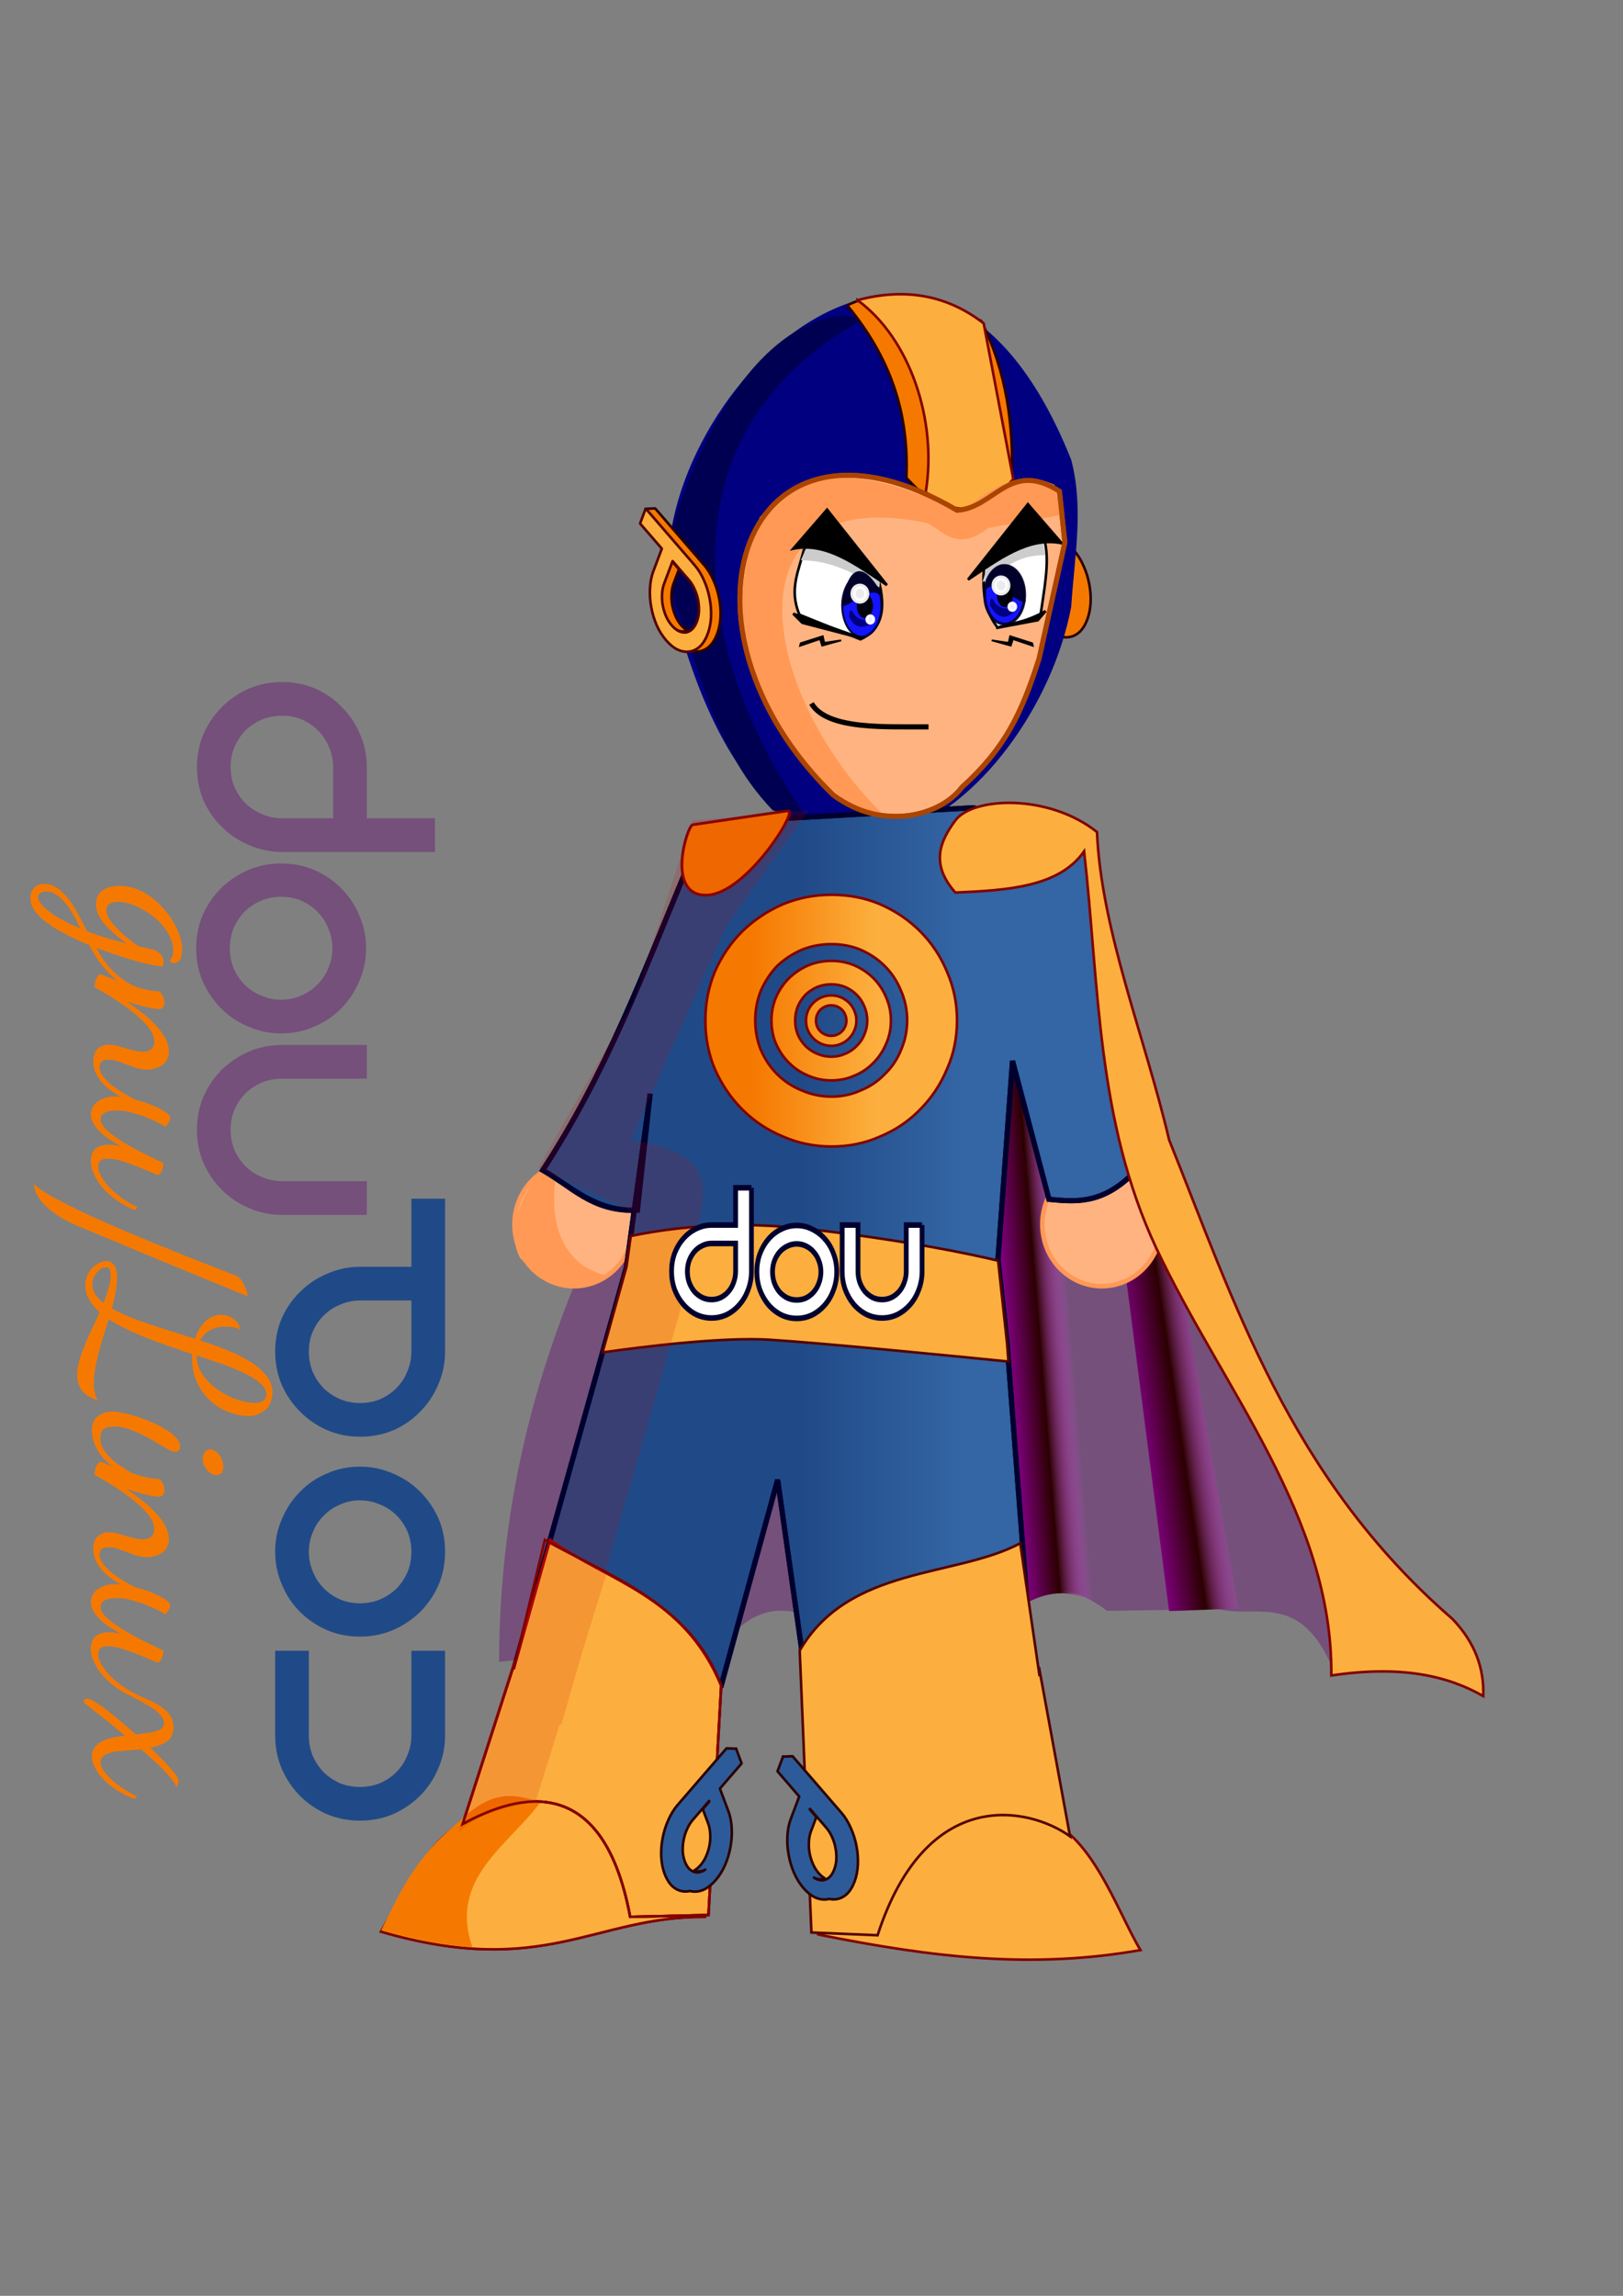 <?xml version="1.0" encoding="UTF-8" standalone="no"?>
<!-- Created with Inkscape (http://www.inkscape.org/) -->
<svg xmlns:dc="http://purl.org/dc/elements/1.1/" xmlns:cc="http://creativecommons.org/ns#" xmlns:rdf="http://www.w3.org/1999/02/22-rdf-syntax-ns#" xmlns:svg="http://www.w3.org/2000/svg" xmlns="http://www.w3.org/2000/svg" xmlns:xlink="http://www.w3.org/1999/xlink" xmlns:sodipodi="http://sodipodi.sourceforge.net/DTD/sodipodi-0.dtd" xmlns:inkscape="http://www.inkscape.org/namespaces/inkscape" width="210mm" height="297mm" id="svg2" version="1.1" inkscape:version="0.48.3.1 r9886" sodipodi:docname="Daniel_Paim_-_Doudou_Mascot2.svg">
  <rect width="100%" height="100%" fill="#808080" stroke="none"/>
  <defs id="defs4">
    <linearGradient inkscape:collect="always" id="linearGradient4632">
      <stop style="stop-color:#f57900;stop-opacity:1;" offset="0" id="stop4634"/>
      <stop style="stop-color:#fcaf3e;stop-opacity:1" offset="1" id="stop4636"/>
    </linearGradient>
    <linearGradient inkscape:collect="always" id="linearGradient4309">
      <stop style="stop-color:#204a87;stop-opacity:1;" offset="0" id="stop4311"/>
      <stop style="stop-color:#3465a4;stop-opacity:1" offset="1" id="stop4313"/>
    </linearGradient>
    <linearGradient id="linearGradient3101">
      <stop style="stop-color:#800080;stop-opacity:1;" offset="0" id="stop3103"/>
      <stop id="stop3111" offset="0.5" style="stop-color:#2b0000;stop-opacity:1"/>
      <stop style="stop-color:#f649ff;stop-opacity:0;" offset="1" id="stop3105"/>
    </linearGradient>
    <linearGradient id="linearGradient3994">
      <stop style="stop-color:#aa6100;stop-opacity:1;" offset="0" id="stop3996"/>
      <stop id="stop4002" offset="0.387" style="stop-color:#ff6100;stop-opacity:1;"/>
      <stop style="stop-color:#ffb600;stop-opacity:0;" offset="1" id="stop3998"/>
    </linearGradient>
    <linearGradient inkscape:collect="always" xlink:href="#linearGradient3101" id="linearGradient4000" x1="392" y1="633.362" x2="417" y2="631.362" gradientUnits="userSpaceOnUse" gradientTransform="matrix(1.259,0,0,1.259,6.32,-51.378)"/>
    <linearGradient inkscape:collect="always" xlink:href="#linearGradient3994" id="linearGradient3089" gradientUnits="userSpaceOnUse" x1="392" y1="633.362" x2="417" y2="631.362" gradientTransform="translate(39,4)"/>
    <linearGradient inkscape:collect="always" xlink:href="#linearGradient3101" id="linearGradient3109" x1="445.5" y1="649.362" x2="476" y2="644.862" gradientUnits="userSpaceOnUse" gradientTransform="matrix(1.259,0,0,1.259,6.32,-51.378)"/>
    <linearGradient inkscape:collect="always" xlink:href="#linearGradient4309" id="linearGradient4315" x1="383.362" y1="544.362" x2="462.022" y2="544.362" gradientUnits="userSpaceOnUse" gradientTransform="translate(8.485,-11.314)"/>
    <linearGradient inkscape:collect="always" id="linearGradient4309-5">
      <stop style="stop-color:#204a87;stop-opacity:1;" offset="0" id="stop4311-1"/>
      <stop style="stop-color:#3465a4;stop-opacity:1" offset="1" id="stop4313-3"/>
    </linearGradient>
    <linearGradient gradientTransform="translate(-242.331,-405.013)" y2="544.362" x2="462.022" y1="544.362" x1="383.362" gradientUnits="userSpaceOnUse" id="linearGradient4490" xlink:href="#linearGradient4309-5" inkscape:collect="always"/>
    <linearGradient inkscape:collect="always" xlink:href="#linearGradient4632" id="linearGradient4638" x1="361.913" y1="512.133" x2="421.637" y2="512.133" gradientUnits="userSpaceOnUse" gradientTransform="translate(6.485,-11.314)"/>
  </defs>
  <sodipodi:namedview id="base" pagecolor="#ffffff" bordercolor="#666666" borderopacity="1.0" inkscape:pageopacity="0.0" inkscape:pageshadow="2" inkscape:zoom="2" inkscape:cx="389.93751" inkscape:cy="166.30969" inkscape:document-units="px" inkscape:current-layer="layer1" showgrid="false" inkscape:window-width="1024" inkscape:window-height="721" inkscape:window-x="-4" inkscape:window-y="-4" inkscape:window-maximized="1"/>
  <g inkscape:label="Camada 1" inkscape:groupmode="layer" id="layer1">
    <path style="font-size:91.11px;font-style:normal;font-variant:normal;font-weight:normal;font-stretch:normal;text-align:start;line-height:125%;letter-spacing:0px;word-spacing:0px;writing-mode:lr-tb;text-anchor:start;color:#000000;fill:#f57900;fill-opacity:1;fill-rule:nonzero;stroke:#2b0000;stroke-width:1.259;stroke-linecap:butt;stroke-linejoin:round;stroke-miterlimit:4;stroke-opacity:1;stroke-dasharray:none;stroke-dashoffset:0;marker:none;visibility:visible;display:inline;overflow:visible;enable-background:accumulate;font-family:REZ;-inkscape-font-specification:REZ" d="m 501.406,241.594 -4.531,0.188 -0.094,-0.125 -0.031,0.125 -0.125,0 0.062,0.094 -2.656,7.094 10.625,12.312 -4.156,11.062 c -0.947,2.515 -1.49,5.313 -1.625,8.375 -0.174,3.017 0.041,6.079 0.625,9.188 0.544,3.063 1.442,6.022 2.688,8.875 1.227,2.753 2.741,5.201 4.594,7.344 1.814,2.097 3.721,3.592 5.688,4.531 1.987,0.885 3.921,1.188 5.781,0.906 0.354,-0.054 0.688,-0.124 1.031,-0.219 1.22,0.287 2.391,0.334 3.562,0.156 1.861,-0.282 3.571,-1.11 5.125,-2.531 1.515,-1.467 2.771,-3.485 3.719,-6 0.947,-2.515 1.482,-5.265 1.656,-8.281 0.135,-3.062 -0.083,-6.134 -0.688,-9.188 -0.584,-3.108 -1.515,-6.045 -2.781,-8.844 -1.246,-2.853 -2.78,-5.34 -4.594,-7.438 l -23.875,-27.625 z m 8.531,25.75 7.969,9.25 c 1.104,1.277 2.053,2.79 2.812,4.531 0.78,1.687 1.33,3.47 1.688,5.375 0.339,1.805 0.487,3.632 0.406,5.5 -0.1,1.768 -0.455,3.438 -1.031,4.969 -0.577,1.531 -1.31,2.745 -2.219,3.656 -0.949,0.865 -1.993,1.407 -3.094,1.625 -1.12,0.118 -2.257,-0.087 -3.469,-0.625 -0.392,-0.195 -0.805,-0.45 -1.188,-0.719 0.135,0.077 0.27,0.151 0.406,0.219 1.212,0.538 2.38,0.743 3.5,0.625 0.483,-0.096 0.953,-0.248 1.406,-0.469 -1.022,-0.593 -2.012,-1.425 -2.969,-2.531 -1.104,-1.276 -2.01,-2.734 -2.75,-4.375 -0.759,-1.741 -1.317,-3.508 -1.656,-5.312 -0.358,-1.905 -0.464,-3.771 -0.344,-5.594 0.081,-1.868 0.392,-3.563 0.969,-5.094 l 2.656,-7.031 -3.188,-3.719 0.094,-0.281 z" id="path3885" inkscape:connector-curvature="0"/>
    <path style="fill:#000080;stroke:none" d="m 523.869,296.629 c 1.492,-23.926 6.269,-47.851 0,-71.777 -70.81,-177.513 -215.19,-19.258 -195.183,69.258 50.821,203.227 177.045,98.861 195.183,2.518 z" id="path3876" inkscape:connector-curvature="0" sodipodi:nodetypes="cccc"/>
    <path style="fill:#000052;fill-opacity:1;stroke:none" d="m 423.129,155.594 c -108.256,58.137 -78.868,176.146 -26.444,246.812 l -18.889,-6.296 C 345.423,362.383 341.08,317.444 323.649,277.741 335.414,224.951 366.563,158.781 411.796,154.335 z" id="path3123" inkscape:connector-curvature="0" sodipodi:nodetypes="cccccc"/>
    <path style="fill:#f57900;stroke:#2b0000;stroke-width:1.259px;stroke-linecap:butt;stroke-linejoin:miter;stroke-opacity:1" d="m 414.315,149.298 c 24.014,29.08 30.02,56.96 28.963,84.369 13.704,14.607 28.035,26.601 51.629,0 0.563,-25.605 -2.316,-51.209 -15.111,-76.814 -21.365,-8.065 -42.502,-18.854 -65.481,-7.555 z" id="path3882" inkscape:connector-curvature="0" sodipodi:nodetypes="ccccc"/>
    <path style="fill:#fcaf3e;stroke:#800000;stroke-width:1.259px;stroke-linecap:butt;stroke-linejoin:miter;stroke-opacity:1" d="m 419.352,146.779 c 25.605,18.679 39.121,58.793 33.37,93.814 19.605,16.035 31.447,5.676 42.814,-6.296 l -14.481,-76.184 c -18.017,-13.978 -38.649,-17.502 -61.703,-11.333 z" id="path3884" inkscape:connector-curvature="0" sodipodi:nodetypes="ccccc"/>
    <path style="fill:#75507b;stroke:none" d="m 282.35,624.687 c -25.917,62.608 -38.097,123.394 -38.288,187.879 l 112.193,-11.575 c 19.121,-21.395 35.704,-12.329 52.535,-6.233 l 86.371,-14.247 c 13.993,-0.506 23.628,-9.73 46.302,7.123 l 54.316,-0.89 c 18.699,4.692 40.069,-8.877 56.096,29.384 20.574,-36.251 -11.158,-70.079 -17.808,-105.07 -59.174,-82.512 -70.84,-165.025 -91.713,-247.537 l -221.715,5.343 z" id="path3053" inkscape:connector-curvature="0" sodipodi:nodetypes="cccccccccccc"/>
    <path transform="matrix(1.119,0,0,1.119,-192.641,7.437)" d="m 449,528.362 a 26,27 0 1 1 -52,0 26,27 0 1 1 52,0 z" sodipodi:ry="27" sodipodi:rx="26" sodipodi:cy="528.36218" sodipodi:cx="423" id="path3024" style="fill:#ffb380;fill-opacity:1;stroke:#ff9955;stroke-width:2;stroke-miterlimit:4;stroke-opacity:1;stroke-dasharray:none" sodipodi:type="arc"/>
    <path style="fill:url(#linearGradient4000);fill-opacity:1;stroke:none" d="m 549.683,795.92 -58.555,-362.033 -35.259,0 37.148,355.736 c 15.54,-11.762 34.61,-18.606 56.666,6.296 z" id="path3984" inkscape:connector-curvature="0" sodipodi:nodetypes="ccccc"/>
    <path style="fill:url(#linearGradient3109);fill-opacity:1;stroke:none" d="m 537.721,524.553 34,263.182 34,-1.259 -31.481,-178.813 -42.814,-188.887 z" id="path3091" inkscape:connector-curvature="0"/>
    <path sodipodi:type="arc" style="fill:#ffb380;fill-opacity:1;stroke:#ff9955;stroke-width:2;stroke-miterlimit:4;stroke-opacity:1;stroke-dasharray:none" id="path3022" sodipodi:cx="423" sodipodi:cy="528.36218" sodipodi:rx="26" sodipodi:ry="27" d="m 449,528.362 a 26,27 0 1 1 -52,0 26,27 0 1 1 52,0 z" transform="matrix(1.119,0,0,1.119,65.504,7.437)"/>
    <path style="fill:#ff9955;fill-opacity:1;stroke:none" d="m 298.464,624.033 c -12.841,3.537 -24.778,10.241 -44.074,-8.815 -11.579,-22.222 14.968,-47.632 25.185,-66.74 -15.424,36.327 -10.786,70.125 18.889,75.555 z" id="path3117" inkscape:connector-curvature="0" sodipodi:nodetypes="cccc"/>
    <path style="fill:url(#linearGradient4315);fill-opacity:1;stroke:#00002f;stroke-width:2.518;stroke-linecap:butt;stroke-linejoin:miter;stroke-miterlimit:4;stroke-opacity:1;stroke-dasharray:none" d="m 334.885,427.013 c -20.146,48.38 -37.987,96.759 -69.453,145.138 14.236,8.127 25.508,20.206 46.302,19.589 l 6.233,-56.987 -11.575,84.59 -54.316,194.112 c 32.854,10.011 66.39,13.604 100.617,10.685 l 27.603,-100.617 13.356,94.385 c 28.919,4.504 68.967,-6.579 110.349,-11.423 l -11.512,-149.743 -4.452,-40.959 7.123,-97.056 17.808,67.672 c 12.886,1.217 25.757,2.531 40.959,-12.466 -12.999,-49.112 -15.677,-105.106 -22.261,-158.495 -15.492,-14.845 -36.017,-17.104 -56.096,-20.48 l -94.385,5.343 c -30.005,2.447 -21.945,0.645 -46.302,26.713 z" id="path3907" inkscape:connector-curvature="0" sodipodi:nodetypes="ccccccccccccccccccc"/>
    <path sodipodi:nodetypes="ccccccccccccccccccc" inkscape:connector-curvature="0" id="path3982" d="m 334.885,427.013 c -20.146,48.38 -37.987,96.759 -69.453,145.138 14.236,8.127 24.249,20.206 45.043,19.589 l 7.492,-56.987 -11.575,84.59 -54.316,194.112 c 32.854,10.011 66.39,13.604 100.617,10.685 l 27.603,-100.617 13.356,94.385 c 28.919,4.504 68.967,-6.579 110.349,-11.423 l -11.512,-149.743 -4.452,-40.959 7.123,-97.056 17.808,67.672 c 12.886,1.217 25.757,2.531 40.959,-12.466 -12.999,-49.112 -15.677,-105.106 -22.261,-158.495 -15.492,-14.845 -36.017,-17.104 -56.096,-20.48 l -94.385,5.343 c -30.005,2.447 -21.945,0.645 -46.302,26.713 z" style="fill:none;stroke:#00002f;stroke-width:2.518;stroke-linecap:butt;stroke-linejoin:miter;stroke-miterlimit:4;stroke-opacity:1;stroke-dasharray:none"/>
    <path style="fill:#fcaf3e;fill-opacity:1;stroke:#800000;stroke-width:1.259px;stroke-linecap:butt;stroke-linejoin:miter;stroke-opacity:1" d="m 467.203,401.147 c -7.762,10.459 -12.174,21.477 0,35.259 25.455,-1.131 50.643,-2.597 62.962,-20.148 7.38,65.154 5.978,131.336 35.259,193.924 32.276,68.66 86.414,131.358 85.629,209.035 34.167,-5.104 56.864,0.116 74.295,10.074 0.492,-13.382 -3.859,-26.073 -15.111,-37.777 C 630.426,722.37 603.203,635.557 571.72,557.293 559.967,507.133 538.541,455.038 536.461,406.813 c -23.711,-18.844 -60.71,-17.174 -69.258,-5.667 z" id="path3953" inkscape:connector-curvature="0" sodipodi:nodetypes="cccccccccc"/>
    <path style="fill:#f57900;fill-opacity:1;stroke:#800000;stroke-width:1.344px;stroke-linecap:butt;stroke-linejoin:miter;stroke-opacity:1" d="m 338.74,403.251 c -2.688,0.416 -13.542,35.265 7.126,34.405 19.077,-0.795 44.461,-41.243 39.566,-41.243 z" id="path3026" inkscape:connector-curvature="0" sodipodi:nodetypes="cscc"/>
    <path sodipodi:nodetypes="cccccc" inkscape:connector-curvature="0" id="path3176" d="m 236.048,887.361 c -24.677,5.301 -38.466,38.317 -49.647,57.113 79.767,23.154 104.26,-7.547 158.279,-7.25 l 3.562,-61.439 -115.755,-2.671 z" style="fill:none;stroke:#800000;stroke-width:1.259px;stroke-linecap:butt;stroke-linejoin:miter;stroke-opacity:1"/>
    <path style="fill:#fcaf3e;stroke:#800000;stroke-width:1.259px;stroke-linecap:butt;stroke-linejoin:miter;stroke-opacity:1" d="m 236.048,887.361 c -24.677,5.301 -38.466,38.317 -49.647,57.113 79.767,23.154 104.26,-7.547 158.279,-7.25 l 3.562,-61.439 -115.755,-2.671 z" id="path3060" inkscape:connector-curvature="0" sodipodi:nodetypes="cccccc"/>
    <path sodipodi:nodetypes="cccccccc" inkscape:connector-curvature="0" id="path3072" d="m 251.185,816.127 17.808,-63.22 c 29.221,20.838 65.145,26.929 83.7,71.234 l -6.233,112.193 -38.288,0.89 C 294.034,861.183 247.89,880.189 226.253,891.813 l 25.822,-80.138 z" style="fill:#fcaf3e;stroke:#800000;stroke-width:1.259px;stroke-linecap:butt;stroke-linejoin:miter;stroke-opacity:1"/>
    <path style="fill:none;stroke:#aa0000;stroke-width:1.259px;stroke-linecap:butt;stroke-linejoin:miter;stroke-opacity:1" d="m 251.185,816.127 17.808,-63.22 c 29.221,20.838 65.145,26.929 83.7,71.234 l -6.233,112.193 -38.288,0.89 C 294.034,861.183 247.89,880.189 226.253,891.813 l 25.822,-80.138 z" id="path3056" inkscape:connector-curvature="0" sodipodi:nodetypes="cccccccc"/>
    <path sodipodi:nodetypes="cccccc" inkscape:connector-curvature="0" id="path3062" d="m 508.375,888.91 c 24.718,5.105 38.029,45.869 49.359,64.577 -52.591,9.209 -100.401,3.872 -157.592,-7.623 l -4.047,-67.642 115.73,-3.587 z" style="fill:#fcaf3e;stroke:#800000;stroke-width:1.259px;stroke-linecap:butt;stroke-linejoin:miter;stroke-opacity:1"/>
    <path sodipodi:nodetypes="cccccccc" inkscape:connector-curvature="0" id="path3058" d="m 508.389,819.564 -9.447,-64.997 c -31.68,16.866 -83.705,10.919 -107.856,52.439 l 5.723,137.873 32.348,1.355 c 23.894,-73.561 74.178,-62.723 94.123,-48.388 l -15.196,-82.813 z" style="color:#000000;fill:#fcaf3e;fill-opacity:1;fill-rule:nonzero;stroke:#550000;stroke-width:1.259px;stroke-linecap:butt;stroke-linejoin:miter;stroke-miterlimit:4;stroke-opacity:1;stroke-dasharray:none;stroke-dashoffset:0;marker:none;visibility:visible;display:inline;overflow:visible;enable-background:accumulate"/>
    <path style="fill:#f57900;fill-opacity:1;stroke:none" d="m 230.987,951.958 c -11.724,-33.52 17.868,-49.667 33.478,-71.039 -11.463,-2.548 -21.984,-7.924 -40.296,10.074 -21.745,17.629 -28.969,35.259 -37.777,52.888 13.752,3.249 26.348,7.076 44.595,8.077 z" id="path3174" inkscape:connector-curvature="0" sodipodi:nodetypes="ccccc"/>
    <g id="g3491" transform="matrix(-2.031,0,0,-2.031,-978.982,1929.638)" style="fill:#75507b">
      <path d="m -586.745,744.991 36.808,0 c 2.794,4e-5 5.436,0.547 7.927,1.64 2.49,1.033 4.677,2.49 6.56,4.373 1.883,1.822 3.371,3.978 4.464,6.469 1.033,2.49 1.549,5.133 1.549,7.927 0,2.794 -0.516,5.436 -1.549,7.927 -1.093,2.49 -2.581,4.677 -4.464,6.56 -1.883,1.883 -4.07,3.371 -6.56,4.464 -2.49,1.033 -5.133,1.549 -7.927,1.549 -2.855,0 -5.497,-0.516 -7.927,-1.549 -2.49,-1.093 -4.647,-2.581 -6.469,-4.464 -1.883,-1.883 -3.341,-4.07 -4.373,-6.56 -1.093,-2.49 -1.64,-5.133 -1.64,-7.927 l 0,-12.3 -16.4,0 0,-8.109 m 49.199,20.409 c 10e-6,-1.701 -0.304,-3.28 -0.911,-4.738 -0.668,-1.518 -1.549,-2.824 -2.642,-3.918 -1.154,-1.154 -2.49,-2.035 -4.009,-2.642 -1.518,-0.668 -3.128,-1.002 -4.829,-1.002 l -12.3,0 0,12.3 c 3e-5,1.701 0.334,3.31 1.002,4.829 0.607,1.519 1.488,2.855 2.642,4.009 1.093,1.093 2.399,1.974 3.918,2.642 1.458,0.607 3.037,0.911 4.738,0.911 1.701,10e-6 3.31,-0.304 4.829,-0.911 1.519,-0.668 2.855,-1.549 4.009,-2.642 1.093,-1.154 1.974,-2.49 2.642,-4.009 0.607,-1.518 0.911,-3.128 0.911,-4.829" style="font-size:91.11px;font-style:normal;font-variant:normal;font-weight:normal;font-stretch:normal;text-align:start;line-height:125%;letter-spacing:0px;word-spacing:0px;writing-mode:lr-tb;text-anchor:start;fill:#75507b;fill-opacity:1;stroke:none;font-family:REZ;-inkscape-font-specification:REZ" id="path3473" inkscape:connector-curvature="0"/>
      <path d="m -549.755,742.215 c -2.855,0 -5.497,-0.516 -7.927,-1.549 -2.49,-1.093 -4.647,-2.551 -6.469,-4.373 -1.883,-1.883 -3.341,-4.07 -4.373,-6.56 -1.093,-2.49 -1.64,-5.133 -1.64,-7.927 4e-5,-2.855 0.547,-5.497 1.64,-7.927 1.033,-2.49 2.49,-4.677 4.373,-6.56 1.822,-1.883 3.978,-3.341 6.469,-4.373 2.43,-1.093 5.072,-1.64 7.927,-1.64 2.794,5e-5 5.436,0.547 7.927,1.64 2.49,1.033 4.677,2.49 6.56,4.373 1.883,1.883 3.371,4.07 4.464,6.56 1.033,2.43 1.549,5.072 1.549,7.927 0,2.794 -0.516,5.436 -1.549,7.927 -1.093,2.49 -2.581,4.677 -4.464,6.56 -1.883,1.822 -4.07,3.28 -6.56,4.373 -2.49,1.033 -5.133,1.549 -7.927,1.549 m 0,-8.018 c 1.701,10e-6 3.31,-0.304 4.829,-0.911 1.519,-0.668 2.855,-1.549 4.009,-2.642 1.093,-1.154 1.974,-2.49 2.642,-4.009 0.607,-1.518 0.911,-3.128 0.911,-4.829 10e-6,-1.701 -0.304,-3.31 -0.911,-4.829 -0.668,-1.518 -1.549,-2.824 -2.642,-3.918 -1.154,-1.154 -2.49,-2.035 -4.009,-2.642 -1.518,-0.668 -3.128,-1.002 -4.829,-1.002 -1.701,4e-5 -3.28,0.334 -4.738,1.002 -1.518,0.607 -2.824,1.488 -3.918,2.642 -1.154,1.093 -2.035,2.399 -2.642,3.918 -0.668,1.519 -1.002,3.128 -1.002,4.829 3e-5,1.701 0.334,3.31 1.002,4.829 0.607,1.519 1.488,2.855 2.642,4.009 1.093,1.093 2.399,1.974 3.918,2.642 1.458,0.607 3.037,0.911 4.738,0.911" style="font-size:91.11px;font-style:normal;font-variant:normal;font-weight:normal;font-stretch:normal;text-align:start;line-height:125%;letter-spacing:0px;word-spacing:0px;writing-mode:lr-tb;text-anchor:start;fill:#75507b;fill-opacity:1;stroke:none;font-family:REZ;-inkscape-font-specification:REZ" id="path3475" inkscape:connector-curvature="0"/>
      <path d="m -570.345,657.618 20.409,0 c 2.794,4e-5 5.436,0.547 7.927,1.64 2.49,1.033 4.677,2.49 6.56,4.373 1.883,1.883 3.371,4.07 4.464,6.56 1.033,2.43 1.549,5.072 1.549,7.927 0,2.794 -0.516,5.436 -1.549,7.927 -1.093,2.49 -2.581,4.677 -4.464,6.56 -1.883,1.822 -4.07,3.28 -6.56,4.373 -2.49,1.033 -5.133,1.549 -7.927,1.549 l -20.409,0 0,-8.109 20.409,0 c 1.701,1e-5 3.31,-0.304 4.829,-0.911 1.519,-0.668 2.855,-1.549 4.009,-2.642 1.093,-1.154 1.974,-2.46 2.642,-3.918 0.607,-1.518 0.911,-3.128 0.911,-4.829 10e-6,-1.701 -0.304,-3.31 -0.911,-4.829 -0.668,-1.518 -1.549,-2.824 -2.642,-3.918 -1.154,-1.154 -2.49,-2.035 -4.009,-2.642 -1.518,-0.668 -3.128,-1.002 -4.829,-1.002 l -20.409,0 0,-8.109" style="font-size:91.11px;font-style:normal;font-variant:normal;font-weight:normal;font-stretch:normal;text-align:start;line-height:125%;letter-spacing:0px;word-spacing:0px;writing-mode:lr-tb;text-anchor:start;fill:#75507b;fill-opacity:1;stroke:none;font-family:REZ;-inkscape-font-specification:REZ" id="path3477" inkscape:connector-curvature="0"/>
    </g>
    <g id="g3496" transform="matrix(2.031,0,0,2.031,1293.062,-445.662)" style="fill:#204a87">
      <path d="m -529.499,507.998 0,36.808 c -4e-5,2.794 -0.547,5.436 -1.64,7.927 -1.033,2.49 -2.49,4.677 -4.373,6.56 -1.822,1.883 -3.978,3.371 -6.469,4.464 -2.49,1.033 -5.133,1.549 -7.927,1.549 -2.794,0 -5.436,-0.516 -7.927,-1.549 -2.49,-1.093 -4.677,-2.581 -6.56,-4.464 -1.883,-1.883 -3.371,-4.07 -4.464,-6.56 -1.033,-2.49 -1.549,-5.133 -1.549,-7.927 0,-2.855 0.516,-5.497 1.549,-7.927 1.093,-2.49 2.581,-4.647 4.464,-6.469 1.883,-1.883 4.07,-3.341 6.56,-4.373 2.49,-1.093 5.133,-1.64 7.927,-1.64 l 12.3,0 0,-16.4 8.109,0 m -20.409,49.199 c 1.701,1e-5 3.28,-0.304 4.738,-0.911 1.518,-0.668 2.824,-1.549 3.918,-2.642 1.154,-1.154 2.035,-2.49 2.642,-4.009 0.668,-1.518 1.002,-3.128 1.002,-4.829 l 0,-12.3 -12.3,0 c -1.701,3e-5 -3.31,0.334 -4.829,1.002 -1.519,0.607 -2.855,1.488 -4.009,2.642 -1.093,1.093 -1.974,2.399 -2.642,3.918 -0.607,1.458 -0.911,3.037 -0.911,4.738 -10e-6,1.701 0.304,3.31 0.911,4.829 0.668,1.519 1.549,2.855 2.642,4.009 1.154,1.093 2.49,1.974 4.009,2.642 1.518,0.607 3.128,0.911 4.829,0.911" style="font-size:91.11px;font-style:normal;font-variant:normal;font-weight:normal;font-stretch:normal;text-align:start;line-height:125%;letter-spacing:0px;word-spacing:0px;writing-mode:lr-tb;text-anchor:start;fill:#204a87;fill-opacity:1;stroke:none;font-family:REZ;-inkscape-font-specification:REZ" id="path3479" inkscape:connector-curvature="0"/>
      <path d="m -549.998,613.422 c -2.855,0 -5.497,-0.516 -7.927,-1.549 -2.49,-1.093 -4.647,-2.551 -6.469,-4.373 -1.883,-1.883 -3.341,-4.07 -4.373,-6.56 -1.093,-2.49 -1.64,-5.133 -1.64,-7.927 4e-5,-2.855 0.547,-5.497 1.64,-7.927 1.033,-2.49 2.49,-4.677 4.373,-6.56 1.822,-1.883 3.978,-3.341 6.469,-4.373 2.43,-1.093 5.072,-1.64 7.927,-1.64 2.794,4e-5 5.436,0.547 7.927,1.64 2.49,1.033 4.677,2.49 6.56,4.373 1.883,1.883 3.371,4.07 4.464,6.56 1.033,2.43 1.549,5.072 1.549,7.927 0,2.794 -0.516,5.436 -1.549,7.927 -1.093,2.49 -2.581,4.677 -4.464,6.56 -1.883,1.822 -4.07,3.28 -6.56,4.373 -2.49,1.033 -5.133,1.549 -7.927,1.549 m 0,-8.018 c 1.701,10e-6 3.31,-0.304 4.829,-0.911 1.519,-0.668 2.855,-1.549 4.009,-2.642 1.093,-1.154 1.974,-2.49 2.642,-4.009 0.607,-1.518 0.911,-3.128 0.911,-4.829 10e-6,-1.701 -0.304,-3.31 -0.911,-4.829 -0.668,-1.518 -1.549,-2.824 -2.642,-3.918 -1.154,-1.154 -2.49,-2.035 -4.009,-2.642 -1.518,-0.668 -3.128,-1.002 -4.829,-1.002 -1.701,4e-5 -3.28,0.334 -4.738,1.002 -1.518,0.607 -2.824,1.488 -3.918,2.642 -1.154,1.093 -2.035,2.399 -2.642,3.918 -0.668,1.519 -1.002,3.128 -1.002,4.829 3e-5,1.701 0.334,3.31 1.002,4.829 0.607,1.519 1.488,2.855 2.642,4.009 1.093,1.093 2.399,1.974 3.918,2.642 1.458,0.607 3.037,0.911 4.738,0.911" style="font-size:91.11px;font-style:normal;font-variant:normal;font-weight:normal;font-stretch:normal;text-align:start;line-height:125%;letter-spacing:0px;word-spacing:0px;writing-mode:lr-tb;text-anchor:start;fill:#204a87;fill-opacity:1;stroke:none;font-family:REZ;-inkscape-font-specification:REZ" id="path3481" inkscape:connector-curvature="0"/>
      <path d="m -529.499,616.825 0,20.409 c -4e-5,2.794 -0.547,5.436 -1.64,7.927 -1.033,2.49 -2.49,4.677 -4.373,6.56 -1.883,1.883 -4.07,3.371 -6.56,4.464 -2.43,1.033 -5.072,1.549 -7.927,1.549 -2.794,0 -5.436,-0.516 -7.927,-1.549 -2.49,-1.093 -4.677,-2.581 -6.56,-4.464 -1.822,-1.883 -3.28,-4.07 -4.373,-6.56 -1.033,-2.49 -1.549,-5.133 -1.549,-7.927 l 0,-20.409 8.109,0 0,20.409 c -10e-6,1.701 0.304,3.31 0.911,4.829 0.668,1.519 1.549,2.855 2.642,4.009 1.154,1.093 2.46,1.974 3.918,2.642 1.518,0.607 3.128,0.911 4.829,0.911 1.701,10e-6 3.31,-0.304 4.829,-0.911 1.518,-0.668 2.824,-1.549 3.918,-2.642 1.154,-1.154 2.035,-2.49 2.642,-4.009 0.668,-1.518 1.002,-3.128 1.002,-4.829 l 0,-20.409 8.109,0" style="font-size:91.11px;font-style:normal;font-variant:normal;font-weight:normal;font-stretch:normal;text-align:start;line-height:125%;letter-spacing:0px;word-spacing:0px;writing-mode:lr-tb;text-anchor:start;fill:#204a87;fill-opacity:1;stroke:none;font-family:REZ;-inkscape-font-specification:REZ" id="path3483" inkscape:connector-curvature="0"/>
    </g>
    <g inkscape:transform-center-x="-0.00013463096" inkscape:transform-center-y="-44.682126" style="font-size:58.293px;font-style:normal;font-variant:normal;font-weight:normal;font-stretch:normal;text-align:start;line-height:125%;letter-spacing:0px;word-spacing:0px;writing-mode:lr-tb;text-anchor:start;fill:#f57900;fill-opacity:1;stroke:none;font-family:Dancing Script;-inkscape-font-specification:Dancing Script" id="text3435-4" transform="matrix(0,2.031,-2.031,0,1748.324,1285.494)">
      <path d="m -401.769,819.99 c -0.427,-0.583 -1.205,-0.874 -2.332,-0.874 -1.516,2e-5 -2.992,0.466 -4.43,1.399 -1.399,0.894 -2.643,2.021 -3.731,3.381 -1.088,1.36 -1.963,2.818 -2.623,4.372 -0.622,1.516 -0.933,2.876 -0.933,4.081 0,0.933 0.175,1.652 0.525,2.157 0.389,0.466 0.894,0.7 1.516,0.7 0.544,0 1.166,-0.194 1.865,-0.583 0.7,-0.427 1.418,-0.991 2.157,-1.69 0.777,-0.7 1.554,-1.516 2.332,-2.448 0.777,-0.933 1.535,-1.924 2.273,-2.973 l 0.7,-3.09 c 0.039,-0.272 0.136,-0.583 0.291,-0.933 0.155,-0.35 0.35,-0.661 0.583,-0.933 0.233,-0.311 0.525,-0.563 0.874,-0.758 0.35,-0.233 0.758,-0.35 1.224,-0.35 0.35,10e-6 0.758,0.058 1.224,0.175 -2e-5,0.466 -0.117,1.244 -0.35,2.332 -0.194,1.088 -0.486,2.351 -0.874,3.789 -0.389,1.438 -0.874,3.012 -1.457,4.722 -0.544,1.671 -1.146,3.381 -1.807,5.13 0.933,-0.466 1.865,-1.03 2.798,-1.69 0.972,-0.661 1.865,-1.399 2.681,-2.215 0.855,-0.855 1.632,-1.768 2.332,-2.74 0.699,-1.01 1.263,-2.079 1.69,-3.206 l 0.758,0.583 c -0.466,1.321 -1.127,2.565 -1.982,3.731 -0.855,1.127 -1.788,2.157 -2.798,3.09 -1.01,0.933 -2.06,1.749 -3.148,2.448 -1.088,0.7 -2.079,1.263 -2.973,1.69 -0.816,1.982 -1.671,3.828 -2.565,5.538 -0.855,1.749 -1.768,3.264 -2.74,4.547 -0.933,1.282 -1.904,2.293 -2.915,3.031 -1.01,0.738 -2.06,1.108 -3.148,1.108 -0.855,-2e-5 -1.632,-0.272 -2.332,-0.816 -0.7,-0.505 -1.049,-1.36 -1.049,-2.565 0,-1.166 0.369,-2.254 1.108,-3.264 0.7,-0.972 1.613,-1.885 2.74,-2.74 1.127,-0.816 2.351,-1.574 3.672,-2.273 1.321,-0.7 2.604,-1.36 3.847,-1.982 0.544,-1.36 1.049,-2.817 1.516,-4.372 0.505,-1.593 0.991,-3.342 1.457,-5.246 -1.477,2.137 -3.031,3.925 -4.663,5.363 -1.593,1.399 -3.206,2.099 -4.838,2.099 -1.399,0 -2.487,-0.505 -3.264,-1.516 -0.738,-1.049 -1.108,-2.429 -1.108,-4.139 0,-2.021 0.505,-3.944 1.516,-5.771 1.01,-1.827 2.293,-3.42 3.847,-4.78 1.554,-1.399 3.226,-2.507 5.013,-3.323 1.788,-0.816 3.478,-1.224 5.072,-1.224 1.127,2e-5 1.924,0.194 2.39,0.583 0.505,0.35 0.758,0.777 0.758,1.282 -10e-6,0.35 -0.097,0.622 -0.291,0.816 -0.194,0.194 -0.33,0.311 -0.408,0.35 m -15.156,31.653 c 0.389,-2e-5 0.855,-0.194 1.399,-0.583 0.544,-0.35 1.127,-0.933 1.749,-1.749 0.661,-0.777 1.36,-1.827 2.099,-3.148 0.738,-1.282 1.496,-2.856 2.273,-4.722 -1.166,0.583 -2.293,1.166 -3.381,1.749 -1.049,0.622 -1.982,1.263 -2.798,1.924 -0.816,0.7 -1.477,1.418 -1.982,2.157 -0.505,0.738 -0.758,1.516 -0.758,2.332 0,0.622 0.117,1.108 0.35,1.457 0.272,0.389 0.622,0.583 1.049,0.583" id="path3523" inkscape:connector-curvature="0" style="fill:#f57900"/>
      <path d="m -398.41,836.779 c 0,-0.155 0.214,-0.758 0.641,-1.807 0.427,-1.049 0.894,-2.293 1.399,-3.731 0.505,-1.438 0.972,-2.934 1.399,-4.489 0.466,-1.593 0.7,-3.031 0.7,-4.314 0.233,-0.272 0.602,-0.544 1.108,-0.816 0.505,-0.272 1.03,-0.408 1.574,-0.408 1.049,2e-5 1.574,0.505 1.574,1.516 0,0.622 -0.175,1.652 -0.525,3.09 -0.35,1.438 -0.797,2.973 -1.341,4.605 0.777,-1.166 1.632,-2.351 2.565,-3.556 0.933,-1.244 1.924,-2.351 2.973,-3.323 1.049,-1.01 2.118,-1.827 3.206,-2.448 1.127,-0.622 2.254,-0.933 3.381,-0.933 0.738,1e-5 1.38,0.155 1.924,0.466 0.544,0.272 0.991,0.661 1.341,1.166 0.35,0.505 0.602,1.069 0.758,1.69 0.194,0.622 0.291,1.263 0.291,1.924 -2e-5,0.894 -0.136,1.749 -0.408,2.565 -0.233,0.816 -0.505,1.593 -0.816,2.332 -0.272,0.738 -0.544,1.477 -0.816,2.215 -0.233,0.7 -0.35,1.399 -0.35,2.099 -2e-5,0.816 0.155,1.399 0.466,1.749 0.35,0.311 0.777,0.466 1.282,0.466 0.738,0 1.477,-0.272 2.215,-0.816 0.738,-0.544 1.457,-1.244 2.157,-2.099 0.699,-0.894 1.36,-1.865 1.982,-2.915 0.661,-1.088 1.263,-2.176 1.807,-3.264 l 0.641,0.758 c -0.622,1.438 -1.302,2.759 -2.04,3.964 -0.7,1.205 -1.477,2.254 -2.332,3.148 -0.816,0.855 -1.71,1.516 -2.681,1.982 -0.933,0.505 -1.943,0.758 -3.031,0.758 -1.36,0 -2.39,-0.35 -3.09,-1.049 -0.661,-0.7 -0.991,-1.593 -0.991,-2.681 -10e-6,-0.583 0.078,-1.205 0.233,-1.865 0.194,-0.661 0.389,-1.341 0.583,-2.04 0.233,-0.7 0.427,-1.399 0.583,-2.099 0.194,-0.7 0.291,-1.399 0.291,-2.099 -2e-5,-1.088 -0.233,-1.827 -0.7,-2.215 -0.427,-0.427 -0.972,-0.641 -1.632,-0.641 -1.205,10e-6 -2.429,0.505 -3.672,1.516 -1.244,1.01 -2.448,2.273 -3.614,3.789 -1.166,1.477 -2.273,3.051 -3.323,4.722 -1.01,1.632 -1.885,3.09 -2.623,4.372 -0.622,0 -1.205,-0.117 -1.749,-0.35 -0.583,-0.194 -1.03,-0.505 -1.341,-0.933" id="path3525" inkscape:connector-curvature="0" style="fill:#f57900"/>
      <path d="m -352.895,821.389 c 0.155,0.039 0.389,0.097 0.7,0.175 0.311,0.039 0.622,0.117 0.933,0.233 0.311,0.117 0.583,0.272 0.816,0.466 0.233,0.194 0.35,0.408 0.35,0.641 -2e-5,0.155 -0.214,0.68 -0.641,1.574 -0.389,0.894 -0.836,1.963 -1.341,3.206 -0.466,1.205 -0.913,2.468 -1.341,3.789 -0.389,1.282 -0.583,2.409 -0.583,3.381 -2e-5,0.7 0.136,1.263 0.408,1.69 0.311,0.427 0.816,0.641 1.516,0.641 0.622,0 1.341,-0.214 2.157,-0.641 0.816,-0.427 1.671,-1.03 2.565,-1.807 0.894,-0.816 1.768,-1.807 2.623,-2.973 0.894,-1.166 1.69,-2.507 2.39,-4.022 l 0.758,0.525 c -0.622,1.593 -1.399,3.051 -2.332,4.372 -0.894,1.282 -1.865,2.39 -2.915,3.323 -1.049,0.933 -2.137,1.652 -3.264,2.157 -1.088,0.544 -2.157,0.816 -3.206,0.816 -1.554,0 -2.623,-0.427 -3.206,-1.282 -0.583,-0.816 -0.874,-1.827 -0.874,-3.031 -1e-5,-0.466 0.039,-0.933 0.117,-1.399 0.078,-0.505 0.175,-1.01 0.291,-1.516 -0.544,0.972 -1.108,1.904 -1.69,2.798 -0.583,0.855 -1.205,1.613 -1.865,2.273 -0.622,0.661 -1.282,1.185 -1.982,1.574 -0.661,0.389 -1.36,0.583 -2.099,0.583 -1.321,0 -2.39,-0.583 -3.206,-1.749 -0.777,-1.166 -1.166,-2.545 -1.166,-4.139 0,-1.088 0.175,-2.39 0.525,-3.906 0.389,-1.554 0.836,-3.012 1.341,-4.372 0.544,-1.36 1.108,-2.526 1.69,-3.498 0.622,-0.972 1.146,-1.457 1.574,-1.457 0.194,2e-5 0.525,0.117 0.991,0.35 0.466,0.194 0.855,0.466 1.166,0.816 -0.311,0.505 -0.7,1.224 -1.166,2.157 -0.427,0.894 -0.855,1.885 -1.282,2.973 -0.389,1.088 -0.738,2.215 -1.049,3.381 -0.272,1.166 -0.408,2.235 -0.408,3.206 0,0.233 0.019,0.583 0.058,1.049 0.039,0.427 0.117,0.855 0.233,1.282 0.155,0.427 0.369,0.797 0.641,1.108 0.311,0.311 0.7,0.466 1.166,0.466 0.894,0 1.846,-0.583 2.856,-1.749 1.01,-1.166 2.001,-2.565 2.973,-4.197 0.972,-1.632 1.865,-3.303 2.681,-5.013 0.855,-1.749 1.554,-3.167 2.099,-4.255" id="path3527" inkscape:connector-curvature="0" style="fill:#f57900"/>
      <path d="m -320.866,801.216 c -0.155,0.428 -0.486,1.224 -0.991,2.39 -0.466,1.166 -1.049,2.584 -1.749,4.255 -0.661,1.671 -1.418,3.536 -2.273,5.596 -0.855,2.021 -1.729,4.139 -2.623,6.354 -0.894,2.176 -1.807,4.372 -2.74,6.587 -0.894,2.176 -1.768,4.255 -2.623,6.237 -0.816,1.943 -1.554,3.731 -2.215,5.363 -0.661,1.593 -1.205,2.895 -1.632,3.906 -1.477,3.498 -3.128,6.16 -4.955,7.986 -1.827,1.827 -3.575,2.74 -5.246,2.74 0.894,-0.894 1.982,-2.487 3.264,-4.78 1.244,-2.254 2.565,-4.877 3.964,-7.87 1.399,-3.031 2.837,-6.276 4.314,-9.735 1.477,-3.498 2.876,-6.898 4.197,-10.201 1.36,-3.303 2.584,-6.373 3.672,-9.21 1.127,-2.876 2.04,-5.207 2.74,-6.995 0.117,-0.272 0.35,-0.563 0.7,-0.874 0.35,-0.311 0.758,-0.583 1.224,-0.816 0.466,-0.272 0.952,-0.486 1.457,-0.641 0.544,-0.194 1.049,-0.291 1.516,-0.291" id="path3529" inkscape:connector-curvature="0" style="fill:#f57900"/>
      <path d="m -323.521,840.276 c -0.933,0 -1.768,-0.175 -2.507,-0.525 -0.738,-0.35 -1.341,-0.777 -1.807,-1.282 -0.505,-0.505 -0.874,-1.049 -1.108,-1.632 -0.272,-0.622 -0.408,-1.166 -0.408,-1.632 0,-0.7 0.311,-1.302 0.933,-1.807 0.622,-0.505 1.729,-0.758 3.323,-0.758 1.01,0 2.118,0.117 3.323,0.35 1.244,0.233 2.526,0.525 3.847,0.874 0.7,-1.205 1.36,-2.584 1.982,-4.139 0.622,-1.554 1.224,-3.187 1.807,-4.897 0.583,-1.749 1.166,-3.556 1.749,-5.421 0.583,-1.865 1.166,-3.711 1.749,-5.538 -1.827,-0.583 -3.245,-1.438 -4.255,-2.565 -1.01,-1.127 -1.516,-2.351 -1.516,-3.672 -1e-5,-0.505 0.078,-1.03 0.233,-1.574 0.194,-0.544 0.447,-1.03 0.758,-1.457 0.311,-0.466 0.68,-0.836 1.108,-1.108 0.466,-0.311 0.972,-0.466 1.516,-0.466 -0.311,0.428 -0.525,1.01 -0.641,1.749 -0.078,0.7 -0.117,1.321 -0.117,1.865 -1e-5,1.477 0.311,2.72 0.933,3.731 0.622,0.972 1.418,1.729 2.39,2.273 0.738,-2.332 1.535,-4.547 2.39,-6.645 0.855,-2.099 1.788,-3.944 2.798,-5.538 1.01,-1.593 2.118,-2.856 3.323,-3.789 1.205,-0.972 2.545,-1.457 4.022,-1.457 0.583,4e-5 1.205,0.097 1.865,0.291 0.661,0.155 1.263,0.466 1.807,0.933 0.583,0.466 1.049,1.088 1.399,1.865 0.389,0.738 0.583,1.691 0.583,2.856 -3e-5,1.36 -0.291,2.818 -0.874,4.372 -0.544,1.555 -1.399,3.012 -2.565,4.372 -1.127,1.321 -2.565,2.429 -4.314,3.323 -1.749,0.894 -3.828,1.341 -6.237,1.341 l -0.933,0 c -0.583,1.788 -1.205,3.614 -1.865,5.48 -0.622,1.827 -1.282,3.614 -1.982,5.363 -0.661,1.71 -1.38,3.362 -2.157,4.955 -0.738,1.554 -1.535,2.973 -2.39,4.255 1.321,0.427 2.662,0.855 4.022,1.282 1.399,0.427 2.759,0.816 4.081,1.166 1.321,0.35 2.604,0.622 3.847,0.816 1.244,0.233 2.409,0.35 3.498,0.35 1.554,0 2.934,-0.311 4.139,-0.933 -0.661,1.827 -1.496,3.109 -2.507,3.847 -1.01,0.738 -2.215,1.108 -3.614,1.108 -1.049,-10e-6 -2.196,-0.175 -3.439,-0.525 -1.205,-0.35 -2.468,-0.797 -3.789,-1.341 -1.282,-0.505 -2.604,-1.088 -3.964,-1.749 -1.321,-0.622 -2.643,-1.224 -3.964,-1.807 -0.972,1.088 -1.982,1.924 -3.031,2.507 -1.049,0.622 -2.196,0.933 -3.439,0.933 m 26.232,-43.603 c -0.894,4e-5 -1.749,0.466 -2.565,1.399 -0.816,0.894 -1.613,2.118 -2.39,3.672 -0.738,1.516 -1.477,3.284 -2.215,5.305 -0.7,2.021 -1.418,4.158 -2.157,6.412 1.749,2e-5 3.323,-0.505 4.722,-1.516 1.438,-1.049 2.643,-2.293 3.614,-3.731 1.01,-1.438 1.768,-2.934 2.273,-4.489 0.544,-1.593 0.816,-2.973 0.816,-4.139 -3e-5,-1.127 -0.214,-1.885 -0.641,-2.273 -0.428,-0.427 -0.913,-0.641 -1.457,-0.641 m -26.465,41.913 c 0.855,0 1.652,-0.233 2.39,-0.7 0.738,-0.466 1.438,-1.127 2.099,-1.982 -1.244,-0.505 -2.429,-0.913 -3.556,-1.224 -1.127,-0.35 -2.157,-0.525 -3.09,-0.525 -0.738,10e-6 -1.244,0.097 -1.516,0.291 -0.272,0.194 -0.408,0.466 -0.408,0.816 0,0.35 0.097,0.719 0.291,1.108 0.194,0.389 0.486,0.738 0.874,1.049 0.35,0.35 0.777,0.622 1.282,0.816 0.505,0.233 1.049,0.35 1.632,0.35" id="path3531" inkscape:connector-curvature="0" style="fill:#f57900"/>
      <path d="m -284.713,817.425 c 0.35,2e-5 0.641,0.117 0.874,0.35 0.272,0.194 0.408,0.505 0.408,0.933 -10e-6,0.466 -0.33,1.244 -0.991,2.332 -0.622,1.049 -1.321,2.254 -2.099,3.614 -0.738,1.321 -1.418,2.74 -2.04,4.255 -0.622,1.477 -0.933,2.895 -0.933,4.255 -10e-6,1.399 0.233,2.332 0.7,2.798 0.466,0.466 1.185,0.7 2.157,0.7 0.661,0 1.341,-0.155 2.04,-0.466 0.7,-0.311 1.418,-0.816 2.157,-1.516 0.777,-0.7 1.554,-1.613 2.332,-2.74 0.816,-1.127 1.632,-2.526 2.448,-4.197 l 0.525,0.583 c -0.583,1.671 -1.302,3.167 -2.157,4.489 -0.816,1.282 -1.729,2.371 -2.74,3.264 -1.01,0.855 -2.079,1.496 -3.206,1.924 -1.127,0.466 -2.254,0.7 -3.381,0.7 -1.516,0 -2.643,-0.486 -3.381,-1.457 -0.738,-0.933 -1.108,-2.079 -1.108,-3.439 0,-0.738 0.117,-1.652 0.35,-2.74 0.233,-1.088 0.544,-2.235 0.933,-3.439 0.427,-1.244 0.894,-2.468 1.399,-3.672 0.544,-1.205 1.127,-2.293 1.749,-3.264 0.622,-0.972 1.263,-1.749 1.924,-2.332 0.7,-0.622 1.38,-0.933 2.04,-0.933 m 3.09,-5.421 c -0.661,2e-5 -1.224,-0.155 -1.69,-0.466 -0.466,-0.311 -0.7,-0.797 -0.7,-1.457 -10e-6,-0.389 0.136,-0.758 0.408,-1.108 0.272,-0.389 0.602,-0.719 0.991,-0.991 0.427,-0.311 0.894,-0.544 1.399,-0.7 0.505,-0.155 0.991,-0.233 1.457,-0.233 0.583,3e-5 1.049,0.136 1.399,0.408 0.35,0.272 0.525,0.738 0.525,1.399 -2e-5,0.35 -0.117,0.719 -0.35,1.108 -0.194,0.389 -0.486,0.738 -0.874,1.049 -0.35,0.272 -0.758,0.505 -1.224,0.7 -0.427,0.194 -0.874,0.291 -1.341,0.291" id="path3533" inkscape:connector-curvature="0" style="fill:#f57900"/>
      <path d="m -281.027,836.779 c 0,-0.155 0.214,-0.758 0.641,-1.807 0.427,-1.049 0.894,-2.293 1.399,-3.731 0.505,-1.438 0.972,-2.934 1.399,-4.489 0.466,-1.593 0.7,-3.031 0.7,-4.314 0.233,-0.272 0.602,-0.544 1.108,-0.816 0.505,-0.272 1.03,-0.408 1.574,-0.408 1.049,2e-5 1.574,0.505 1.574,1.516 -10e-6,0.622 -0.175,1.652 -0.525,3.09 -0.35,1.438 -0.797,2.973 -1.341,4.605 0.777,-1.166 1.632,-2.351 2.565,-3.556 0.933,-1.244 1.924,-2.351 2.973,-3.323 1.049,-1.01 2.118,-1.827 3.206,-2.448 1.127,-0.622 2.254,-0.933 3.381,-0.933 0.738,1e-5 1.38,0.155 1.924,0.466 0.544,0.272 0.991,0.661 1.341,1.166 0.35,0.505 0.602,1.069 0.758,1.69 0.194,0.622 0.291,1.263 0.291,1.924 -2e-5,0.894 -0.136,1.749 -0.408,2.565 -0.233,0.816 -0.505,1.593 -0.816,2.332 -0.272,0.738 -0.544,1.477 -0.816,2.215 -0.233,0.7 -0.35,1.399 -0.35,2.099 -2e-5,0.816 0.155,1.399 0.466,1.749 0.35,0.311 0.777,0.466 1.282,0.466 0.738,0 1.477,-0.272 2.215,-0.816 0.738,-0.544 1.457,-1.244 2.157,-2.099 0.7,-0.894 1.36,-1.865 1.982,-2.915 0.661,-1.088 1.263,-2.176 1.807,-3.264 l 0.641,0.758 c -0.622,1.438 -1.302,2.759 -2.04,3.964 -0.7,1.205 -1.477,2.254 -2.332,3.148 -0.816,0.855 -1.71,1.516 -2.681,1.982 -0.933,0.505 -1.943,0.758 -3.031,0.758 -1.36,0 -2.39,-0.35 -3.09,-1.049 -0.661,-0.7 -0.991,-1.593 -0.991,-2.681 -2e-5,-0.583 0.078,-1.205 0.233,-1.865 0.194,-0.661 0.389,-1.341 0.583,-2.04 0.233,-0.7 0.427,-1.399 0.583,-2.099 0.194,-0.7 0.291,-1.399 0.291,-2.099 -2e-5,-1.088 -0.233,-1.827 -0.7,-2.215 -0.427,-0.427 -0.972,-0.641 -1.632,-0.641 -1.205,10e-6 -2.429,0.505 -3.672,1.516 -1.244,1.01 -2.448,2.273 -3.614,3.789 -1.166,1.477 -2.273,3.051 -3.323,4.722 -1.01,1.632 -1.885,3.09 -2.623,4.372 -0.622,0 -1.205,-0.117 -1.749,-0.35 -0.583,-0.194 -1.03,-0.505 -1.341,-0.933" id="path3535" inkscape:connector-curvature="0" style="fill:#f57900"/>
      <path d="m -235.512,821.389 c 0.155,0.039 0.389,0.097 0.7,0.175 0.311,0.039 0.622,0.117 0.933,0.233 0.311,0.117 0.583,0.272 0.816,0.466 0.233,0.194 0.35,0.408 0.35,0.641 -2e-5,0.155 -0.214,0.68 -0.641,1.574 -0.389,0.894 -0.836,1.963 -1.341,3.206 -0.466,1.205 -0.913,2.468 -1.341,3.789 -0.389,1.282 -0.583,2.409 -0.583,3.381 -2e-5,0.7 0.136,1.263 0.408,1.69 0.311,0.427 0.816,0.641 1.516,0.641 0.622,0 1.341,-0.214 2.157,-0.641 0.816,-0.427 1.671,-1.03 2.565,-1.807 0.894,-0.816 1.768,-1.807 2.623,-2.973 0.894,-1.166 1.69,-2.507 2.39,-4.022 l 0.758,0.525 c -0.622,1.593 -1.399,3.051 -2.332,4.372 -0.894,1.282 -1.865,2.39 -2.915,3.323 -1.049,0.933 -2.137,1.652 -3.264,2.157 -1.088,0.544 -2.157,0.816 -3.206,0.816 -1.554,0 -2.623,-0.427 -3.206,-1.282 -0.583,-0.816 -0.874,-1.827 -0.874,-3.031 -10e-6,-0.466 0.039,-0.933 0.117,-1.399 0.078,-0.505 0.175,-1.01 0.291,-1.516 -0.544,0.972 -1.108,1.904 -1.69,2.798 -0.583,0.855 -1.205,1.613 -1.865,2.273 -0.622,0.661 -1.282,1.185 -1.982,1.574 -0.661,0.389 -1.36,0.583 -2.099,0.583 -1.321,0 -2.39,-0.583 -3.206,-1.749 -0.777,-1.166 -1.166,-2.545 -1.166,-4.139 0,-1.088 0.175,-2.39 0.525,-3.906 0.389,-1.554 0.836,-3.012 1.341,-4.372 0.544,-1.36 1.108,-2.526 1.69,-3.498 0.622,-0.972 1.146,-1.457 1.574,-1.457 0.194,2e-5 0.525,0.117 0.991,0.35 0.466,0.194 0.855,0.466 1.166,0.816 -0.311,0.505 -0.7,1.224 -1.166,2.157 -0.427,0.894 -0.855,1.885 -1.282,2.973 -0.389,1.088 -0.738,2.215 -1.049,3.381 -0.272,1.166 -0.408,2.235 -0.408,3.206 0,0.233 0.019,0.583 0.058,1.049 0.039,0.427 0.117,0.855 0.233,1.282 0.155,0.427 0.369,0.797 0.641,1.108 0.311,0.311 0.7,0.466 1.166,0.466 0.894,0 1.846,-0.583 2.856,-1.749 1.01,-1.166 2.001,-2.565 2.973,-4.197 0.972,-1.632 1.865,-3.303 2.681,-5.013 0.855,-1.749 1.554,-3.167 2.099,-4.255" id="path3537" inkscape:connector-curvature="0" style="fill:#f57900"/>
      <path d="m -222.719,840.218 c -0.233,0.272 -0.466,0.408 -0.7,0.408 -0.389,0 -0.583,-0.291 -0.583,-0.874 0,-0.35 0.233,-0.913 0.7,-1.69 0.466,-0.777 1.088,-1.69 1.865,-2.74 0.816,-1.049 1.749,-2.196 2.798,-3.439 1.049,-1.244 2.137,-2.507 3.264,-3.789 -0.117,-0.894 -0.233,-1.749 -0.35,-2.565 -0.078,-0.816 -0.214,-1.535 -0.408,-2.157 -0.194,-0.622 -0.427,-1.108 -0.7,-1.457 -0.272,-0.389 -0.641,-0.583 -1.108,-0.583 -0.7,2e-5 -1.341,0.233 -1.924,0.7 -0.583,0.466 -1.146,1.088 -1.69,1.865 -0.544,0.777 -1.088,1.671 -1.632,2.681 -0.505,0.972 -1.069,2.001 -1.69,3.09 l -0.525,-0.933 c 0.544,-1.049 1.049,-2.137 1.516,-3.264 0.466,-1.127 0.991,-2.157 1.574,-3.09 0.622,-0.972 1.341,-1.768 2.157,-2.39 0.855,-0.622 1.904,-0.933 3.148,-0.933 1.516,2e-5 2.623,0.544 3.323,1.632 0.7,1.049 1.205,2.351 1.516,3.906 0.894,-0.933 1.749,-1.807 2.565,-2.623 0.855,-0.855 1.632,-1.574 2.332,-2.157 0.7,-0.622 1.302,-1.108 1.807,-1.457 0.544,-0.35 0.952,-0.525 1.224,-0.525 0.194,2e-5 0.486,0.058 0.874,0.175 0.389,0.117 0.583,0.272 0.583,0.466 -0.35,10e-6 -0.836,0.233 -1.457,0.7 -0.583,0.427 -1.282,1.03 -2.099,1.807 -0.816,0.738 -1.691,1.632 -2.623,2.681 -0.933,1.01 -1.885,2.079 -2.856,3.206 0.117,1.166 0.214,2.332 0.291,3.498 0.078,1.166 0.194,2.215 0.35,3.148 0.194,0.933 0.486,1.69 0.874,2.273 0.389,0.544 0.933,0.816 1.632,0.816 0.7,0 1.438,-0.291 2.215,-0.874 0.816,-0.622 1.593,-1.36 2.332,-2.215 0.777,-0.894 1.477,-1.846 2.099,-2.856 0.661,-1.049 1.185,-2.001 1.574,-2.856 l 0.583,0.583 c -0.428,1.244 -1.01,2.487 -1.749,3.731 -0.738,1.244 -1.574,2.351 -2.507,3.323 -0.894,0.972 -1.865,1.749 -2.915,2.332 -1.049,0.622 -2.079,0.933 -3.09,0.933 -0.855,0 -1.574,-0.233 -2.157,-0.7 -0.583,-0.427 -1.069,-1.01 -1.457,-1.749 -0.35,-0.738 -0.641,-1.574 -0.874,-2.507 -0.194,-0.972 -0.35,-1.982 -0.466,-3.031 -1.632,1.943 -3.148,3.789 -4.547,5.538 -1.36,1.749 -2.39,3.07 -3.09,3.964" id="path3539" inkscape:connector-curvature="0" style="fill:#f57900"/>
    </g>
    <path style="color:#000000;fill:#fcaf3e;fill-opacity:1;fill-rule:nonzero;stroke:#550000;stroke-width:1.259px;stroke-linecap:butt;stroke-linejoin:miter;stroke-miterlimit:4;stroke-opacity:1;stroke-dasharray:none;stroke-dashoffset:0;marker:none;visibility:visible;display:inline;overflow:visible;enable-background:accumulate" d="m 360.892,598.999 c -21.659,0.075 -39.465,2.625 -52.438,5.344 l -2.062,15 -11.719,41.906 c 19.612,-2.776 58.532,-7.643 81.812,-6.188 25.265,1.579 89.853,7.962 116.688,10.656 l -0.688,-8.969 -4.375,-40.344 c -14.617,-3.492 -44.895,-9.846 -91.625,-15.344 -12.75,-1.5 -24.663,-2.101 -35.594,-2.062 z" id="path4453" inkscape:connector-curvature="0"/>
    <path style="fill:#cd0000;fill-opacity:0.147;stroke:none" d="m 395.423,396.124 -56.656,5.031 -28.969,88.125 -46.594,81.875 46.594,21.406 c -10.522,61.68 -25.304,111.525 -39.625,160.875 l -0.656,-0.344 -45.344,142.938 c 8.094,-7.631 16.368,-10.824 37.781,-15.125 l 11.719,-37.688 0.875,-0.062 10.312,-35.844 12.344,-39.719 -0.812,-0.438 36.062,-125.5 c 6.771,-52.687 31.261,-74.863 -23.906,-84.375 l 46.594,-104.5 40.281,-56.656 z" id="path3895" inkscape:connector-curvature="0"/>
    <g id="g3491-1" transform="matrix(0,1.111,-0.955,0,1078.945,1232.633)" style="color:#000000;fill:#ffffff;fill-opacity:1;fill-rule:nonzero;stroke:#00002f;stroke-width:2.445;stroke-linecap:butt;stroke-linejoin:miter;stroke-miterlimit:4;stroke-opacity:1;stroke-dasharray:none;stroke-dashoffset:0;marker:none;visibility:visible;display:inline;overflow:visible;enable-background:accumulate">
      <path d="m -586.745,744.991 36.808,0 c 2.794,4e-5 5.436,0.547 7.927,1.64 2.49,1.033 4.677,2.49 6.56,4.373 1.883,1.822 3.371,3.978 4.464,6.469 1.033,2.49 1.549,5.133 1.549,7.927 0,2.794 -0.516,5.436 -1.549,7.927 -1.093,2.49 -2.581,4.677 -4.464,6.56 -1.883,1.883 -4.07,3.371 -6.56,4.464 -2.49,1.033 -5.133,1.549 -7.927,1.549 -2.855,0 -5.497,-0.516 -7.927,-1.549 -2.49,-1.093 -4.647,-2.581 -6.469,-4.464 -1.883,-1.883 -3.341,-4.07 -4.373,-6.56 -1.093,-2.49 -1.64,-5.133 -1.64,-7.927 l 0,-12.3 -16.4,0 0,-8.109 m 49.199,20.409 c 10e-6,-1.701 -0.304,-3.28 -0.911,-4.738 -0.668,-1.518 -1.549,-2.824 -2.642,-3.918 -1.154,-1.154 -2.49,-2.035 -4.009,-2.642 -1.518,-0.668 -3.128,-1.002 -4.829,-1.002 l -12.3,0 0,12.3 c 3e-5,1.701 0.334,3.31 1.002,4.829 0.607,1.519 1.488,2.855 2.642,4.009 1.093,1.093 2.399,1.974 3.918,2.642 1.458,0.607 3.037,0.911 4.738,0.911 1.701,10e-6 3.31,-0.304 4.829,-0.911 1.519,-0.668 2.855,-1.549 4.009,-2.642 1.093,-1.154 1.974,-2.49 2.642,-4.009 0.607,-1.518 0.911,-3.128 0.911,-4.829" style="font-size:91.11px;font-style:normal;font-variant:normal;font-weight:normal;font-stretch:normal;text-align:start;line-height:125%;letter-spacing:0px;word-spacing:0px;writing-mode:lr-tb;text-anchor:start;color:#000000;fill:#ffffff;fill-opacity:1;fill-rule:nonzero;stroke:#00002f;stroke-width:2.445;stroke-linecap:butt;stroke-linejoin:miter;stroke-miterlimit:4;stroke-opacity:1;stroke-dasharray:none;stroke-dashoffset:0;marker:none;visibility:visible;display:inline;overflow:visible;enable-background:accumulate;font-family:REZ;-inkscape-font-specification:REZ" id="path3473-0" inkscape:connector-curvature="0"/>
      <path d="m -549.755,742.215 c -2.855,0 -5.497,-0.516 -7.927,-1.549 -2.49,-1.093 -4.647,-2.551 -6.469,-4.373 -1.883,-1.883 -3.341,-4.07 -4.373,-6.56 -1.093,-2.49 -1.64,-5.133 -1.64,-7.927 4e-5,-2.855 0.547,-5.497 1.64,-7.927 1.033,-2.49 2.49,-4.677 4.373,-6.56 1.822,-1.883 3.978,-3.341 6.469,-4.373 2.43,-1.093 5.072,-1.64 7.927,-1.64 2.794,5e-5 5.436,0.547 7.927,1.64 2.49,1.033 4.677,2.49 6.56,4.373 1.883,1.883 3.371,4.07 4.464,6.56 1.033,2.43 1.549,5.072 1.549,7.927 0,2.794 -0.516,5.436 -1.549,7.927 -1.093,2.49 -2.581,4.677 -4.464,6.56 -1.883,1.822 -4.07,3.28 -6.56,4.373 -2.49,1.033 -5.133,1.549 -7.927,1.549 m 0,-8.018 c 1.701,10e-6 3.31,-0.304 4.829,-0.911 1.519,-0.668 2.855,-1.549 4.009,-2.642 1.093,-1.154 1.974,-2.49 2.642,-4.009 0.607,-1.518 0.911,-3.128 0.911,-4.829 10e-6,-1.701 -0.304,-3.31 -0.911,-4.829 -0.668,-1.518 -1.549,-2.824 -2.642,-3.918 -1.154,-1.154 -2.49,-2.035 -4.009,-2.642 -1.518,-0.668 -3.128,-1.002 -4.829,-1.002 -1.701,4e-5 -3.28,0.334 -4.738,1.002 -1.518,0.607 -2.824,1.488 -3.918,2.642 -1.154,1.093 -2.035,2.399 -2.642,3.918 -0.668,1.519 -1.002,3.128 -1.002,4.829 3e-5,1.701 0.334,3.31 1.002,4.829 0.607,1.519 1.488,2.855 2.642,4.009 1.093,1.093 2.399,1.974 3.918,2.642 1.458,0.607 3.037,0.911 4.738,0.911" style="font-size:91.11px;font-style:normal;font-variant:normal;font-weight:normal;font-stretch:normal;text-align:start;line-height:125%;letter-spacing:0px;word-spacing:0px;writing-mode:lr-tb;text-anchor:start;color:#000000;fill:#ffffff;fill-opacity:1;fill-rule:nonzero;stroke:#00002f;stroke-width:2.445;stroke-linecap:butt;stroke-linejoin:miter;stroke-miterlimit:4;stroke-opacity:1;stroke-dasharray:none;stroke-dashoffset:0;marker:none;visibility:visible;display:inline;overflow:visible;enable-background:accumulate;font-family:REZ;-inkscape-font-specification:REZ" id="path3475-2" inkscape:connector-curvature="0"/>
      <path d="m -570.345,657.618 20.409,0 c 2.794,4e-5 5.436,0.547 7.927,1.64 2.49,1.033 4.677,2.49 6.56,4.373 1.883,1.883 3.371,4.07 4.464,6.56 1.033,2.43 1.549,5.072 1.549,7.927 0,2.794 -0.516,5.436 -1.549,7.927 -1.093,2.49 -2.581,4.677 -4.464,6.56 -1.883,1.822 -4.07,3.28 -6.56,4.373 -2.49,1.033 -5.133,1.549 -7.927,1.549 l -20.409,0 0,-8.109 20.409,0 c 1.701,1e-5 3.31,-0.304 4.829,-0.911 1.519,-0.668 2.855,-1.549 4.009,-2.642 1.093,-1.154 1.974,-2.46 2.642,-3.918 0.607,-1.518 0.911,-3.128 0.911,-4.829 10e-6,-1.701 -0.304,-3.31 -0.911,-4.829 -0.668,-1.518 -1.549,-2.824 -2.642,-3.918 -1.154,-1.154 -2.49,-2.035 -4.009,-2.642 -1.518,-0.668 -3.128,-1.002 -4.829,-1.002 l -20.409,0 0,-8.109" style="font-size:91.11px;font-style:normal;font-variant:normal;font-weight:normal;font-stretch:normal;text-align:start;line-height:125%;letter-spacing:0px;word-spacing:0px;writing-mode:lr-tb;text-anchor:start;color:#000000;fill:#ffffff;fill-opacity:1;fill-rule:nonzero;stroke:#00002f;stroke-width:2.445;stroke-linecap:butt;stroke-linejoin:miter;stroke-miterlimit:4;stroke-opacity:1;stroke-dasharray:none;stroke-dashoffset:0;marker:none;visibility:visible;display:inline;overflow:visible;enable-background:accumulate;font-family:REZ;-inkscape-font-specification:REZ" id="path3477-0" inkscape:connector-curvature="0"/>
    </g>
    <path style="font-size:91.11px;font-style:normal;font-variant:normal;font-weight:normal;font-stretch:normal;text-align:start;line-height:125%;letter-spacing:0px;word-spacing:0px;writing-mode:lr-tb;text-anchor:start;color:#000000;fill:url(#linearGradient4638);fill-opacity:1;fill-rule:nonzero;stroke:#800000;stroke-width:1.259px;stroke-linecap:butt;stroke-linejoin:miter;stroke-miterlimit:4;stroke-opacity:1;stroke-dasharray:none;stroke-dashoffset:0;marker:none;visibility:visible;display:inline;overflow:visible;enable-background:accumulate;font-family:REZ;-inkscape-font-specification:REZ" d="m 406.623,437.5 c -8.406,0 -16.358,1.553 -23.85,4.66 -7.492,3.289 -14.065,7.683 -19.73,13.165 -5.665,5.665 -10.14,12.238 -13.429,19.73 -3.106,7.492 -4.66,15.445 -4.66,23.85 0,8.588 1.553,16.529 4.66,23.839 3.289,7.492 7.764,14.077 13.429,19.741 5.665,5.665 12.238,10.047 19.73,13.153 7.492,3.289 15.445,4.935 23.85,4.935 8.588,-1.5e-4 16.541,-1.646 23.85,-4.935 7.492,-3.107 13.972,-7.489 19.454,-13.153 5.665,-5.665 10.047,-12.249 13.153,-19.741 3.289,-7.309 4.935,-15.251 4.935,-23.839 -1.2e-4,-8.406 -1.646,-16.358 -4.935,-23.85 -3.107,-7.492 -7.489,-14.065 -13.153,-19.73 -5.482,-5.482 -11.963,-9.876 -19.454,-13.165 -7.309,-3.106 -15.262,-4.66 -23.85,-4.66 z m 0,24.126 c 5.116,-3e-5 9.869,0.916 14.255,2.743 4.568,2.01 8.498,4.653 11.787,7.942 3.472,3.472 6.115,7.495 7.942,12.063 2.01,4.568 3.018,9.414 3.019,14.531 -9e-5,5.116 -1.009,9.951 -3.019,14.519 -1.827,4.568 -4.471,8.498 -7.942,11.787 -3.289,3.472 -7.219,6.127 -11.787,7.954 -4.386,2.01 -9.139,3.018 -14.255,3.019 -5.117,-1.2e-4 -9.962,-1.009 -14.531,-3.019 -4.568,-1.827 -8.591,-4.482 -12.063,-7.954 -3.289,-3.289 -5.932,-7.219 -7.942,-11.787 -1.827,-4.568 -2.743,-9.403 -2.743,-14.519 -3e-5,-5.117 0.916,-9.962 2.743,-14.531 2.01,-4.568 4.653,-8.591 7.942,-12.063 3.472,-3.289 7.495,-5.932 12.063,-7.942 4.568,-1.827 9.414,-2.743 14.531,-2.743 z m -0.069,8.195 c -3.991,0 -7.771,0.74 -11.328,2.215 -3.557,1.562 -6.676,3.641 -9.366,6.244 -2.689,2.689 -4.82,5.82 -6.382,9.377 -1.475,3.557 -2.204,7.326 -2.204,11.317 0,4.077 0.729,7.847 2.204,11.317 1.562,3.557 3.692,6.688 6.382,9.377 2.689,2.689 5.809,4.769 9.366,6.244 3.557,1.562 7.338,2.341 11.328,2.341 4.077,-7e-5 7.847,-0.78 11.317,-2.341 3.557,-1.475 6.637,-3.554 9.239,-6.244 2.689,-2.689 4.769,-5.82 6.244,-9.377 1.562,-3.47 2.341,-7.239 2.341,-11.317 -5e-5,-3.991 -0.78,-7.76 -2.341,-11.317 -1.475,-3.557 -3.554,-6.688 -6.244,-9.377 -2.603,-2.603 -5.683,-4.682 -9.239,-6.244 -3.47,-1.475 -7.239,-2.215 -11.317,-2.215 z m 0,11.455 c 2.429,-2e-5 4.678,0.429 6.76,1.297 2.169,0.954 4.039,2.215 5.601,3.776 1.648,1.648 2.909,3.558 3.776,5.727 0.954,2.169 1.423,4.469 1.423,6.898 -4e-5,2.429 -0.469,4.729 -1.423,6.898 -0.868,2.169 -2.128,4.028 -3.776,5.59 -1.562,1.648 -3.432,2.909 -5.601,3.776 -2.082,0.954 -4.331,1.435 -6.76,1.435 -2.429,-6e-5 -4.729,-0.48 -6.898,-1.435 -2.169,-0.868 -4.079,-2.128 -5.727,-3.776 -1.562,-1.562 -2.822,-3.421 -3.776,-5.59 -0.868,-2.169 -1.297,-4.469 -1.297,-6.898 -1e-5,-2.429 0.429,-4.729 1.297,-6.898 0.954,-2.169 2.215,-4.079 3.776,-5.727 1.648,-1.562 3.558,-2.822 5.727,-3.776 2.169,-0.868 4.469,-1.297 6.898,-1.297 z m -0.046,5.44 c -1.683,0 -3.275,0.319 -4.775,0.941 -1.5,0.659 -2.814,1.531 -3.948,2.628 -1.134,1.134 -2.027,2.448 -2.686,3.948 -0.622,1.5 -0.93,3.092 -0.93,4.775 0,1.719 0.308,3.311 0.93,4.775 0.659,1.5 1.552,2.814 2.686,3.948 1.134,1.134 2.448,2.018 3.948,2.64 1.5,0.658 3.092,0.987 4.775,0.987 1.719,-3e-5 3.311,-0.329 4.775,-0.987 1.5,-0.622 2.805,-1.506 3.902,-2.64 1.134,-1.134 2.006,-2.448 2.628,-3.948 0.658,-1.463 0.987,-3.055 0.987,-4.775 -3e-5,-1.683 -0.329,-3.275 -0.987,-4.775 -0.622,-1.5 -1.494,-2.814 -2.628,-3.948 -1.098,-1.098 -2.402,-1.97 -3.902,-2.628 -1.463,-0.622 -3.055,-0.941 -4.775,-0.941 z m 0,4.832 c 1.024,0 1.98,0.185 2.858,0.551 0.915,0.402 1.706,0.925 2.364,1.584 0.695,0.695 1.218,1.507 1.584,2.422 0.402,0.915 0.608,1.879 0.608,2.904 -2e-5,1.024 -0.206,2.001 -0.608,2.915 -0.366,0.915 -0.889,1.694 -1.584,2.353 -0.659,0.695 -1.45,1.23 -2.364,1.595 -0.878,0.402 -1.834,0.597 -2.858,0.597 -1.024,-3e-5 -1.989,-0.194 -2.904,-0.597 -0.915,-0.366 -1.715,-0.9 -2.41,-1.595 -0.659,-0.659 -1.193,-1.438 -1.595,-2.353 -0.366,-0.915 -0.551,-1.891 -0.551,-2.915 0,-1.024 0.185,-1.989 0.551,-2.904 0.402,-0.915 0.937,-1.727 1.595,-2.422 0.695,-0.659 1.496,-1.181 2.41,-1.584 0.915,-0.366 1.879,-0.551 2.904,-0.551 z" id="path3475-5" inkscape:connector-curvature="0"/>
    <g id="g3878" transform="translate(118.794,94.752)">
      <path sodipodi:nodetypes="cccccccccccsccccccccccccccccscccc" inkscape:connector-curvature="0" id="path3473-7-1" d="m 201.625,153.844 -4.781,0.188 23.281,27 c 1.814,2.097 3.348,4.584 4.594,7.438 1.266,2.799 2.166,5.736 2.75,8.844 0.604,3.054 0.853,6.125 0.719,9.188 -0.174,3.017 -0.74,5.766 -1.688,8.281 -0.947,2.515 -2.173,4.533 -3.688,6 -1.396,1.276 -2.92,2.08 -4.562,2.438 1.651,0.586 3.25,0.768 4.812,0.531 1.861,-0.282 3.571,-1.11 5.125,-2.531 1.515,-1.467 2.771,-3.485 3.719,-6 0.947,-2.515 1.482,-5.265 1.656,-8.281 0.135,-3.062 -0.083,-6.134 -0.688,-9.188 -0.584,-3.108 -1.515,-6.045 -2.781,-8.844 -1.246,-2.853 -2.78,-5.34 -4.594,-7.438 z m 7.75,25.25 -4.156,11.094 c -0.577,1.531 -0.919,3.225 -1,5.094 -0.121,1.823 0.017,3.689 0.375,5.594 0.339,1.805 0.866,3.571 1.625,5.312 0.74,1.641 1.677,3.099 2.781,4.375 1.104,1.277 2.246,2.22 3.438,2.812 1.212,0.538 2.38,0.743 3.5,0.625 0.483,-0.096 0.953,-0.248 1.406,-0.469 -1.022,-0.593 -2.012,-1.425 -2.969,-2.531 -1.104,-1.276 -2.01,-2.734 -2.75,-4.375 -0.759,-1.741 -1.317,-3.508 -1.656,-5.312 -0.358,-1.905 -0.464,-3.771 -0.344,-5.594 0.081,-1.868 0.392,-3.563 0.969,-5.094 l 2.656,-7.031 z" style="font-size:91.11px;font-style:normal;font-variant:normal;font-weight:normal;font-stretch:normal;text-align:start;line-height:125%;letter-spacing:0px;word-spacing:0px;writing-mode:lr-tb;text-anchor:start;color:#000000;fill:#f57900;fill-opacity:1;fill-rule:nonzero;stroke:#2b0000;stroke-width:1.259;stroke-linecap:butt;stroke-linejoin:round;stroke-miterlimit:4;stroke-opacity:1;stroke-dasharray:none;stroke-dashoffset:0;marker:none;visibility:visible;display:inline;overflow:visible;enable-background:accumulate;font-family:REZ;-inkscape-font-specification:REZ"/>
      <path inkscape:connector-curvature="0" id="path3875" style="font-size:91.11px;font-style:normal;font-variant:normal;font-weight:normal;font-stretch:normal;text-align:start;line-height:125%;letter-spacing:0px;word-spacing:0px;writing-mode:lr-tb;text-anchor:start;color:#000000;fill:#fcaf3e;fill-opacity:1;fill-rule:nonzero;stroke:#550000;stroke-width:1.259;stroke-linecap:butt;stroke-linejoin:round;stroke-miterlimit:4;stroke-opacity:1;stroke-dasharray:none;stroke-dashoffset:0;marker:none;visibility:visible;display:inline;overflow:visible;enable-background:accumulate;font-family:REZ;-inkscape-font-specification:REZ" d="m 196.976,153.908 23.893,27.627 c 1.814,2.097 3.343,4.572 4.589,7.426 1.266,2.799 2.192,5.752 2.775,8.86 0.604,3.054 0.839,6.112 0.705,9.174 -0.174,3.017 -0.735,5.783 -1.682,8.298 -0.947,2.515 -2.178,4.506 -3.693,5.973 -1.554,1.421 -3.261,2.272 -5.122,2.554 -1.861,0.282 -3.785,-0.02 -5.772,-0.905 -1.967,-0.94 -3.857,-2.458 -5.67,-4.555 -1.853,-2.143 -3.393,-4.591 -4.62,-7.344 -1.246,-2.853 -2.141,-5.811 -2.685,-8.874 -0.584,-3.108 -0.789,-6.171 -0.615,-9.187 0.135,-3.062 0.676,-5.851 1.623,-8.366 l 4.17,-11.072 -10.645,-12.309 2.749,-7.299 m 25.017,55.299 c 0.577,-1.531 0.915,-3.18 1.015,-4.949 0.081,-1.868 -0.048,-3.705 -0.387,-5.51 -0.358,-1.905 -0.927,-3.701 -1.706,-5.387 -0.759,-1.741 -1.691,-3.25 -2.795,-4.527 l -7.984,-9.232 -4.17,11.072 c -0.577,1.531 -0.905,3.231 -0.987,5.099 -0.121,1.823 -0.002,3.687 0.356,5.592 0.339,1.805 0.888,3.578 1.647,5.319 0.74,1.641 1.662,3.1 2.766,4.376 1.104,1.277 2.252,2.211 3.443,2.804 1.212,0.538 2.378,0.749 3.498,0.631 1.101,-0.218 2.126,-0.76 3.074,-1.625 0.909,-0.911 1.652,-2.132 2.229,-3.663"/>
    </g>
    <path inkscape:connector-curvature="0" id="path3892" d="m 387.598,858.691 -4.531,0.188 -0.094,-0.125 -0.031,0.125 -0.125,0 0.062,0.094 -2.656,7.094 10.625,12.312 -4.156,11.062 c -0.947,2.515 -1.49,5.313 -1.625,8.375 -0.174,3.017 0.041,6.079 0.625,9.188 0.544,3.063 1.442,6.022 2.688,8.875 1.227,2.753 2.741,5.201 4.594,7.344 1.814,2.097 3.721,3.592 5.688,4.531 1.987,0.885 3.921,1.188 5.781,0.906 0.354,-0.054 0.688,-0.124 1.031,-0.219 1.22,0.287 2.391,0.334 3.562,0.156 1.861,-0.282 3.571,-1.11 5.125,-2.531 1.515,-1.467 2.771,-3.485 3.719,-6 0.947,-2.515 1.482,-5.265 1.656,-8.281 0.135,-3.062 -0.083,-6.134 -0.688,-9.188 -0.584,-3.108 -1.515,-6.045 -2.781,-8.844 -1.246,-2.853 -2.78,-5.34 -4.594,-7.438 l -23.875,-27.625 z m 8.531,25.75 7.969,9.25 c 1.104,1.277 2.053,2.79 2.812,4.531 0.78,1.687 1.33,3.47 1.688,5.375 0.339,1.805 0.487,3.632 0.406,5.5 -0.1,1.768 -0.455,3.438 -1.031,4.969 -0.577,1.531 -1.31,2.745 -2.219,3.656 -0.949,0.865 -1.993,1.407 -3.094,1.625 -1.12,0.118 -2.257,-0.087 -3.469,-0.625 -0.392,-0.195 -0.805,-0.45 -1.188,-0.719 0.135,0.077 0.27,0.151 0.406,0.219 1.212,0.538 2.38,0.743 3.5,0.625 0.483,-0.096 0.953,-0.248 1.406,-0.469 -1.022,-0.593 -2.012,-1.425 -2.969,-2.531 -1.104,-1.276 -2.01,-2.734 -2.75,-4.375 -0.759,-1.741 -1.317,-3.508 -1.656,-5.312 -0.358,-1.905 -0.464,-3.771 -0.344,-5.594 0.081,-1.868 0.392,-3.563 0.969,-5.094 l 2.656,-7.031 -3.188,-3.719 0.094,-0.281 z" style="font-size:91.11px;font-style:normal;font-variant:normal;font-weight:normal;font-stretch:normal;text-align:start;line-height:125%;letter-spacing:0px;word-spacing:0px;writing-mode:lr-tb;text-anchor:start;color:#000000;fill:#2d5b99;fill-opacity:1;fill-rule:nonzero;stroke:#2b0000;stroke-width:1.259;stroke-linecap:butt;stroke-linejoin:round;stroke-miterlimit:4;stroke-opacity:1;stroke-dasharray:none;stroke-dashoffset:0;marker:none;visibility:visible;display:inline;overflow:visible;enable-background:accumulate;font-family:REZ;-inkscape-font-specification:REZ"/>
  </g>
  <g inkscape:groupmode="layer" id="layer2" inkscape:label="vetor">
    <path style="fill:none;stroke:#800000;stroke-width:1.259px;stroke-linecap:butt;stroke-linejoin:miter;stroke-opacity:1" d="M 251.185,816.127 266.475,752.907 c 28.591,16.431 71.442,30.706 86.218,71.234 l -6.233,112.193 -38.288,0.89 C 294.034,861.183 247.89,880.189 226.253,891.813 l 25.822,-80.138 z" id="path3134" inkscape:connector-curvature="0" sodipodi:nodetypes="cccccccc"/>
    <path style="fill:#ffb380;stroke:#aa4400;stroke-width:2.425;stroke-linecap:butt;stroke-linejoin:miter;stroke-miterlimit:4;stroke-opacity:1;stroke-dasharray:none" d="m 518.11,240.209 2.653,25.017 -12.592,56.706 c -8.712,27.504 -17.002,44.218 -37.704,62.939 -10.261,13.798 -38.529,22.035 -63.035,3.774 -84.645,-82.534 -44.052,-200.825 60.636,-139.103 18.346,-1.231 25.655,-24.904 50.042,-9.334 z" id="path3050" inkscape:connector-curvature="0" sodipodi:nodetypes="ccccccc"/>
    <path style="fill:#ffffff;stroke:#000000;stroke-width:1.259px;stroke-linecap:butt;stroke-linejoin:miter;stroke-opacity:1" d="m 393.207,268.519 c -2.408,10.209 -7.577,19.629 -2.226,32.055 l 29.829,12.021 c 9.196,-4.246 13.478,-12.998 8.459,-30.274 -11.217,-5.645 -14.314,-21.847 -36.062,-13.802 z" id="path3868" inkscape:connector-curvature="0" sodipodi:nodetypes="ccccc"/>
    <path sodipodi:type="arc" style="opacity:0.92;fill:#0000ff;fill-opacity:1;stroke:#00002b;stroke-width:0.9;stroke-miterlimit:4;stroke-opacity:1;stroke-dasharray:none" id="path3073" sodipodi:cx="333.85541" sodipodi:cy="280.10056" sodipodi:rx="8.586297" sodipodi:ry="13.637059" d="m 342.442,280.101 a 8.586,13.637 0 1 1 -17.173,0 8.586,13.637 0 1 1 17.173,0 z" transform="matrix(1.118,0,0,1.118,48.228,-17.037)"/>
    <path sodipodi:nodetypes="ccccc" inkscape:connector-curvature="0" id="path3870" d="m 510.974,264.957 c 2.408,10.209 -0.437,23.636 -2.226,36.507 l -20.925,5.343 c -3.464,-4.573 -8.703,-13.08 -6.233,-32.055 14.779,-3.419 7.635,-12.498 29.384,-9.795 z" style="fill:#ffffff;stroke:#000000;stroke-width:1.259px;stroke-linecap:butt;stroke-linejoin:miter;stroke-opacity:1"/>
    <path sodipodi:nodetypes="ccccc" inkscape:connector-curvature="0" id="path3124" d="m 509.388,262 1.889,9.444 c -15.03,-0.048 -19.083,6.748 -30.851,13.222 l 2.518,-8.185 z" style="fill:#cccccc;stroke:none"/>
    <path sodipodi:type="arc" style="opacity:0.92;fill:#0000ff;fill-opacity:1;stroke:#00002b;stroke-width:0.9;stroke-miterlimit:4;stroke-opacity:1;stroke-dasharray:none" id="path3071" sodipodi:cx="385" sodipodi:cy="271.64789" sodipodi:rx="6.4285712" sodipodi:ry="9.2857141" d="m 391.429,271.648 a 6.429,9.286 0 1 1 -12.857,0 6.429,9.286 0 1 1 12.857,0 z" transform="matrix(1.521,0,0,1.521,-94.286,-122.363)"/>
    <path style="fill:none;stroke:#000000;stroke-width:2.518;stroke-linecap:butt;stroke-linejoin:miter;stroke-miterlimit:4;stroke-opacity:1;stroke-dasharray:none" d="m 454.074,355.398 c -19.82,-0.194 -49.507,1.764 -57.241,-11.448 l 0,0" id="path3075" inkscape:connector-curvature="0" sodipodi:nodetypes="ccc"/>
    <path style="fill:#cccccc;stroke:none" d="m 395.426,265.148 -3.778,8.815 c 15.03,-0.048 26.638,6.748 38.407,13.222 l 0.63,-6.926 z" id="path3121" inkscape:connector-curvature="0" sodipodi:nodetypes="ccccc"/>
    <path style="fill:#000000;stroke:#000000;stroke-width:1.259px;stroke-linecap:butt;stroke-linejoin:miter;stroke-opacity:1" d="m 421.637,312.149 c -11.013,-3.916 -20.576,-7.108 -33.709,-12.084 l 4.452,4.452 z" id="path3852" inkscape:connector-curvature="0" sodipodi:nodetypes="cccc"/>
    <path style="fill:#000000;stroke:#000000;stroke-width:1.259px;stroke-linecap:butt;stroke-linejoin:miter;stroke-opacity:1" d="m 487.146,307.061 c 7.686,-2.015 14.888,-3.062 24.169,-8.268 l -3.816,4.452 z" id="path3854" inkscape:connector-curvature="0" sodipodi:nodetypes="cccc"/>
    <path style="fill:#000000;stroke:#000000;stroke-width:0.851px;stroke-linecap:butt;stroke-linejoin:miter;stroke-opacity:1" d="m 411.371,313.093 -9.305,2.573 -1.039,-3.199 -9.763,3.291 0.31,-1.246 10.783,-3.439 0.741,3.239 z" id="path3864" inkscape:connector-curvature="0" sodipodi:nodetypes="cccccccc"/>
    <path sodipodi:nodetypes="cccccccc" inkscape:connector-curvature="0" id="path3866" d="m 484.982,313.093 9.305,2.573 1.039,-3.199 9.763,3.291 -0.31,-1.246 -10.783,-3.439 -0.741,3.239 z" style="fill:#000000;stroke:#000000;stroke-width:0.851px;stroke-linecap:butt;stroke-linejoin:miter;stroke-opacity:1"/>
    <path style="fill:#00002b;stroke:#00002b;stroke-width:1.259px;stroke-linecap:butt;stroke-linejoin:round;stroke-opacity:1" d="m 412.214,295.807 c 6.736,-2.281 14.011,-10.214 18.614,-5.028 -10.899,-19.315 -16.063,-9.892 -18.614,5.028 z" id="path3921" inkscape:connector-curvature="0" sodipodi:nodetypes="ccc"/>
    <path style="fill:#ff9955;fill-opacity:1;stroke:#ff9955;stroke-width:1.259px;stroke-linecap:butt;stroke-linejoin:miter;stroke-opacity:1" d="m 518.202,251.297 -35.259,6.296 c -15.377,12.285 -21.919,0.604 -29.592,-2.518 -99.443,-20.532 -83.628,82.934 -22.037,143.554 l -8.185,-2.518 c -16.418,-7.068 -83.048,-58.811 -50.999,-142.924 26.851,-28.567 56.05,-21.175 97.604,-2.074 15.012,-11.844 28.144,-21.102 45.32,-13.667 z" id="path3126" inkscape:connector-curvature="0" sodipodi:nodetypes="ccccccccc"/>
    <path style="fill:#000000;stroke:#000000;stroke-width:1.259px;stroke-linecap:butt;stroke-linejoin:miter;stroke-opacity:1" d="m 433.721,286.073 c -14.787,-9.757 -29.373,-21.12 -45.793,-17.808 l 16.536,-19.08 z" id="path3845" inkscape:connector-curvature="0" sodipodi:nodetypes="cccc"/>
    <path sodipodi:type="arc" style="opacity:0.92;fill:#000000;fill-opacity:1;stroke:#000000;stroke-width:2;stroke-miterlimit:4;stroke-opacity:1;stroke-dasharray:none" id="path3909" sodipodi:cx="330.92596" sodipodi:cy="276.13571" sodipodi:rx="2.1213202" sodipodi:ry="3.7123106" d="m 333.047,276.136 a 2.121,3.712 0 1 1 -4.243,0 2.121,3.712 0 1 1 4.243,0 z" transform="matrix(1.259,0,0,1.259,6.32,-51.378)"/>
    <path sodipodi:nodetypes="ccc" inkscape:connector-curvature="0" id="path3923" d="m 500.948,293.896 c -6.736,-2.281 -14.541,-11.419 -19.144,-6.233 6.002,-20.428 19.488,-9.577 19.144,6.233 z" style="fill:#00002b;stroke:#00002b;stroke-width:1.259px;stroke-linecap:butt;stroke-linejoin:round;stroke-opacity:1"/>
    <path d="m 333.047,276.136 a 2.121,3.712 0 1 1 -4.243,0 2.121,3.712 0 1 1 4.243,0 z" sodipodi:ry="3.7123106" sodipodi:rx="2.1213202" sodipodi:cy="276.13571" sodipodi:cx="330.92596" id="path3911" style="opacity:0.92;fill:#000000;fill-opacity:1;stroke:#000000;stroke-width:2;stroke-miterlimit:4;stroke-opacity:1;stroke-dasharray:none" sodipodi:type="arc" transform="matrix(1.259,0,0,1.259,74.882,-56.721)"/>
    <path sodipodi:type="arc" style="opacity:0.92;fill:#ffffff;fill-opacity:1;stroke:#ffffff;stroke-width:2;stroke-miterlimit:4;stroke-opacity:1;stroke-dasharray:none" id="path3913" sodipodi:cx="328.98145" sodipodi:cy="271.36273" sodipodi:rx="2.6516504" sodipodi:ry="2.8284271" d="m 331.633,271.363 a 2.652,2.828 0 1 1 -5.303,0 2.652,2.828 0 1 1 5.303,0 z" transform="matrix(1.259,0,0,1.259,6.32,-51.378)"/>
    <path d="m 331.633,271.363 a 2.652,2.828 0 1 1 -5.303,0 2.652,2.828 0 1 1 5.303,0 z" sodipodi:ry="2.8284271" sodipodi:rx="2.6516504" sodipodi:cy="271.36273" sodipodi:cx="328.98145" id="path3915" style="opacity:0.92;fill:#ffffff;fill-opacity:1;stroke:#ffffff;stroke-width:2;stroke-miterlimit:4;stroke-opacity:1;stroke-dasharray:none" sodipodi:type="arc" transform="matrix(1.259,0,0,1.259,75.327,-55.385)"/>
    <path sodipodi:nodetypes="ccccc" inkscape:connector-curvature="0" id="path3929" d="m 484.953,293.107 c 1.307,3.362 3.818,4.717 6.901,5.12 l 5.565,-0.668 c -1.876,0.095 -6.61,8.571 -12.688,-1.781 z" style="fill:#000080;stroke:#000080;stroke-width:1.259px;stroke-linecap:butt;stroke-linejoin:miter;stroke-opacity:1"/>
    <path transform="matrix(0.65,0,0,0.65,281.217,120.278)" sodipodi:type="arc" style="opacity:0.92;fill:#ffffff;fill-opacity:1;stroke:#ffffff;stroke-width:2;stroke-miterlimit:4;stroke-opacity:1;stroke-dasharray:none" id="path3917" sodipodi:cx="328.98145" sodipodi:cy="271.36273" sodipodi:rx="2.6516504" sodipodi:ry="2.8284271" d="m 331.633,271.363 a 2.652,2.828 0 1 1 -5.303,0 2.652,2.828 0 1 1 5.303,0 z"/>
    <path style="fill:#000080;stroke:#000080;stroke-width:1.259px;stroke-linecap:butt;stroke-linejoin:miter;stroke-opacity:1" d="m 416.135,298.793 c 1.307,3.362 3.818,4.717 6.901,5.12 l 3.784,0.89 c -2.485,-0.636 -6.997,4.412 -10.908,-3.339 z" id="path3925" inkscape:connector-curvature="0" sodipodi:nodetypes="ccccc"/>
    <path d="m 331.633,271.363 a 2.652,2.828 0 1 1 -5.303,0 2.652,2.828 0 1 1 5.303,0 z" sodipodi:ry="2.8284271" sodipodi:rx="2.6516504" sodipodi:cy="271.36273" sodipodi:cx="328.98145" id="path3919" style="opacity:0.92;fill:#ffffff;fill-opacity:1;stroke:#ffffff;stroke-width:2;stroke-miterlimit:4;stroke-opacity:1;stroke-dasharray:none" sodipodi:type="arc" transform="matrix(0.65,0,0,0.65,211.764,126.511)"/>
    <path sodipodi:nodetypes="cccc" inkscape:connector-curvature="0" id="path3893" d="m 473.409,283.401 c 14.787,-9.757 29.373,-21.12 45.793,-17.808 l -16.536,-19.08 z" style="fill:#000000;stroke:#000000;stroke-width:1.259px;stroke-linecap:butt;stroke-linejoin:miter;stroke-opacity:1"/>
    <path sodipodi:nodetypes="ccccccc" inkscape:connector-curvature="0" id="path3128" d="m 518.11,240.209 2.653,25.017 -12.592,56.706 c -8.712,27.504 -17.002,44.218 -37.704,62.939 -10.261,13.798 -38.529,22.035 -63.035,3.774 -84.645,-82.534 -44.052,-200.825 60.636,-139.103 18.346,-1.231 25.655,-24.904 50.042,-9.334 z" style="fill:none;stroke:#aa4400;stroke-width:2.425;stroke-linecap:butt;stroke-linejoin:miter;stroke-miterlimit:4;stroke-opacity:1;stroke-dasharray:none"/>
    <path style="font-size:91.11px;font-style:normal;font-variant:normal;font-weight:normal;font-stretch:normal;text-align:start;line-height:125%;letter-spacing:0px;word-spacing:0px;writing-mode:lr-tb;text-anchor:start;color:#000000;fill:#2d5b99;fill-opacity:1;fill-rule:nonzero;stroke:#2b0000;stroke-width:1.259;stroke-linecap:butt;stroke-linejoin:round;stroke-miterlimit:4;stroke-opacity:1;stroke-dasharray:none;stroke-dashoffset:0;marker:none;visibility:visible;display:inline;overflow:visible;enable-background:accumulate;font-family:REZ;-inkscape-font-specification:REZ" d="m 355.301,854.827 4.531,0.188 0.094,-0.125 0.031,0.125 0.125,0 -0.062,0.094 2.656,7.094 -10.625,12.312 4.156,11.062 c 0.947,2.515 1.49,5.313 1.625,8.375 0.174,3.017 -0.041,6.079 -0.625,9.188 -0.544,3.063 -1.442,6.022 -2.688,8.875 -1.227,2.753 -2.741,5.201 -4.594,7.344 -1.814,2.097 -3.721,3.592 -5.688,4.531 -1.987,0.885 -3.921,1.188 -5.781,0.906 -0.354,-0.054 -0.688,-0.124 -1.031,-0.219 -1.22,0.287 -2.391,0.334 -3.562,0.156 -1.861,-0.282 -3.571,-1.11 -5.125,-2.531 -1.515,-1.467 -2.771,-3.485 -3.719,-6 -0.947,-2.515 -1.482,-5.264 -1.656,-8.281 -0.135,-3.062 0.083,-6.134 0.688,-9.188 0.584,-3.108 1.515,-6.045 2.781,-8.844 1.246,-2.853 2.78,-5.34 4.594,-7.438 l 23.875,-27.625 z m -8.531,25.75 -7.969,9.25 c -1.104,1.277 -2.053,2.79 -2.812,4.531 -0.78,1.687 -1.33,3.47 -1.688,5.375 -0.339,1.805 -0.487,3.632 -0.406,5.5 0.1,1.768 0.455,3.438 1.031,4.969 0.577,1.531 1.31,2.745 2.219,3.656 0.949,0.865 1.993,1.407 3.094,1.625 1.12,0.118 2.257,-0.087 3.469,-0.625 0.392,-0.195 0.805,-0.45 1.188,-0.719 -0.135,0.077 -0.27,0.151 -0.406,0.219 -1.212,0.538 -2.38,0.743 -3.5,0.625 -0.483,-0.096 -0.953,-0.248 -1.406,-0.469 1.022,-0.593 2.012,-1.425 2.969,-2.531 1.104,-1.276 2.01,-2.734 2.75,-4.375 0.759,-1.741 1.317,-3.508 1.656,-5.312 0.358,-1.905 0.464,-3.771 0.344,-5.594 -0.081,-1.868 -0.392,-3.563 -0.969,-5.094 l -2.656,-7.031 3.188,-3.719 -0.094,-0.281 z" id="path3894" inkscape:connector-curvature="0"/>
  </g>
</svg>
